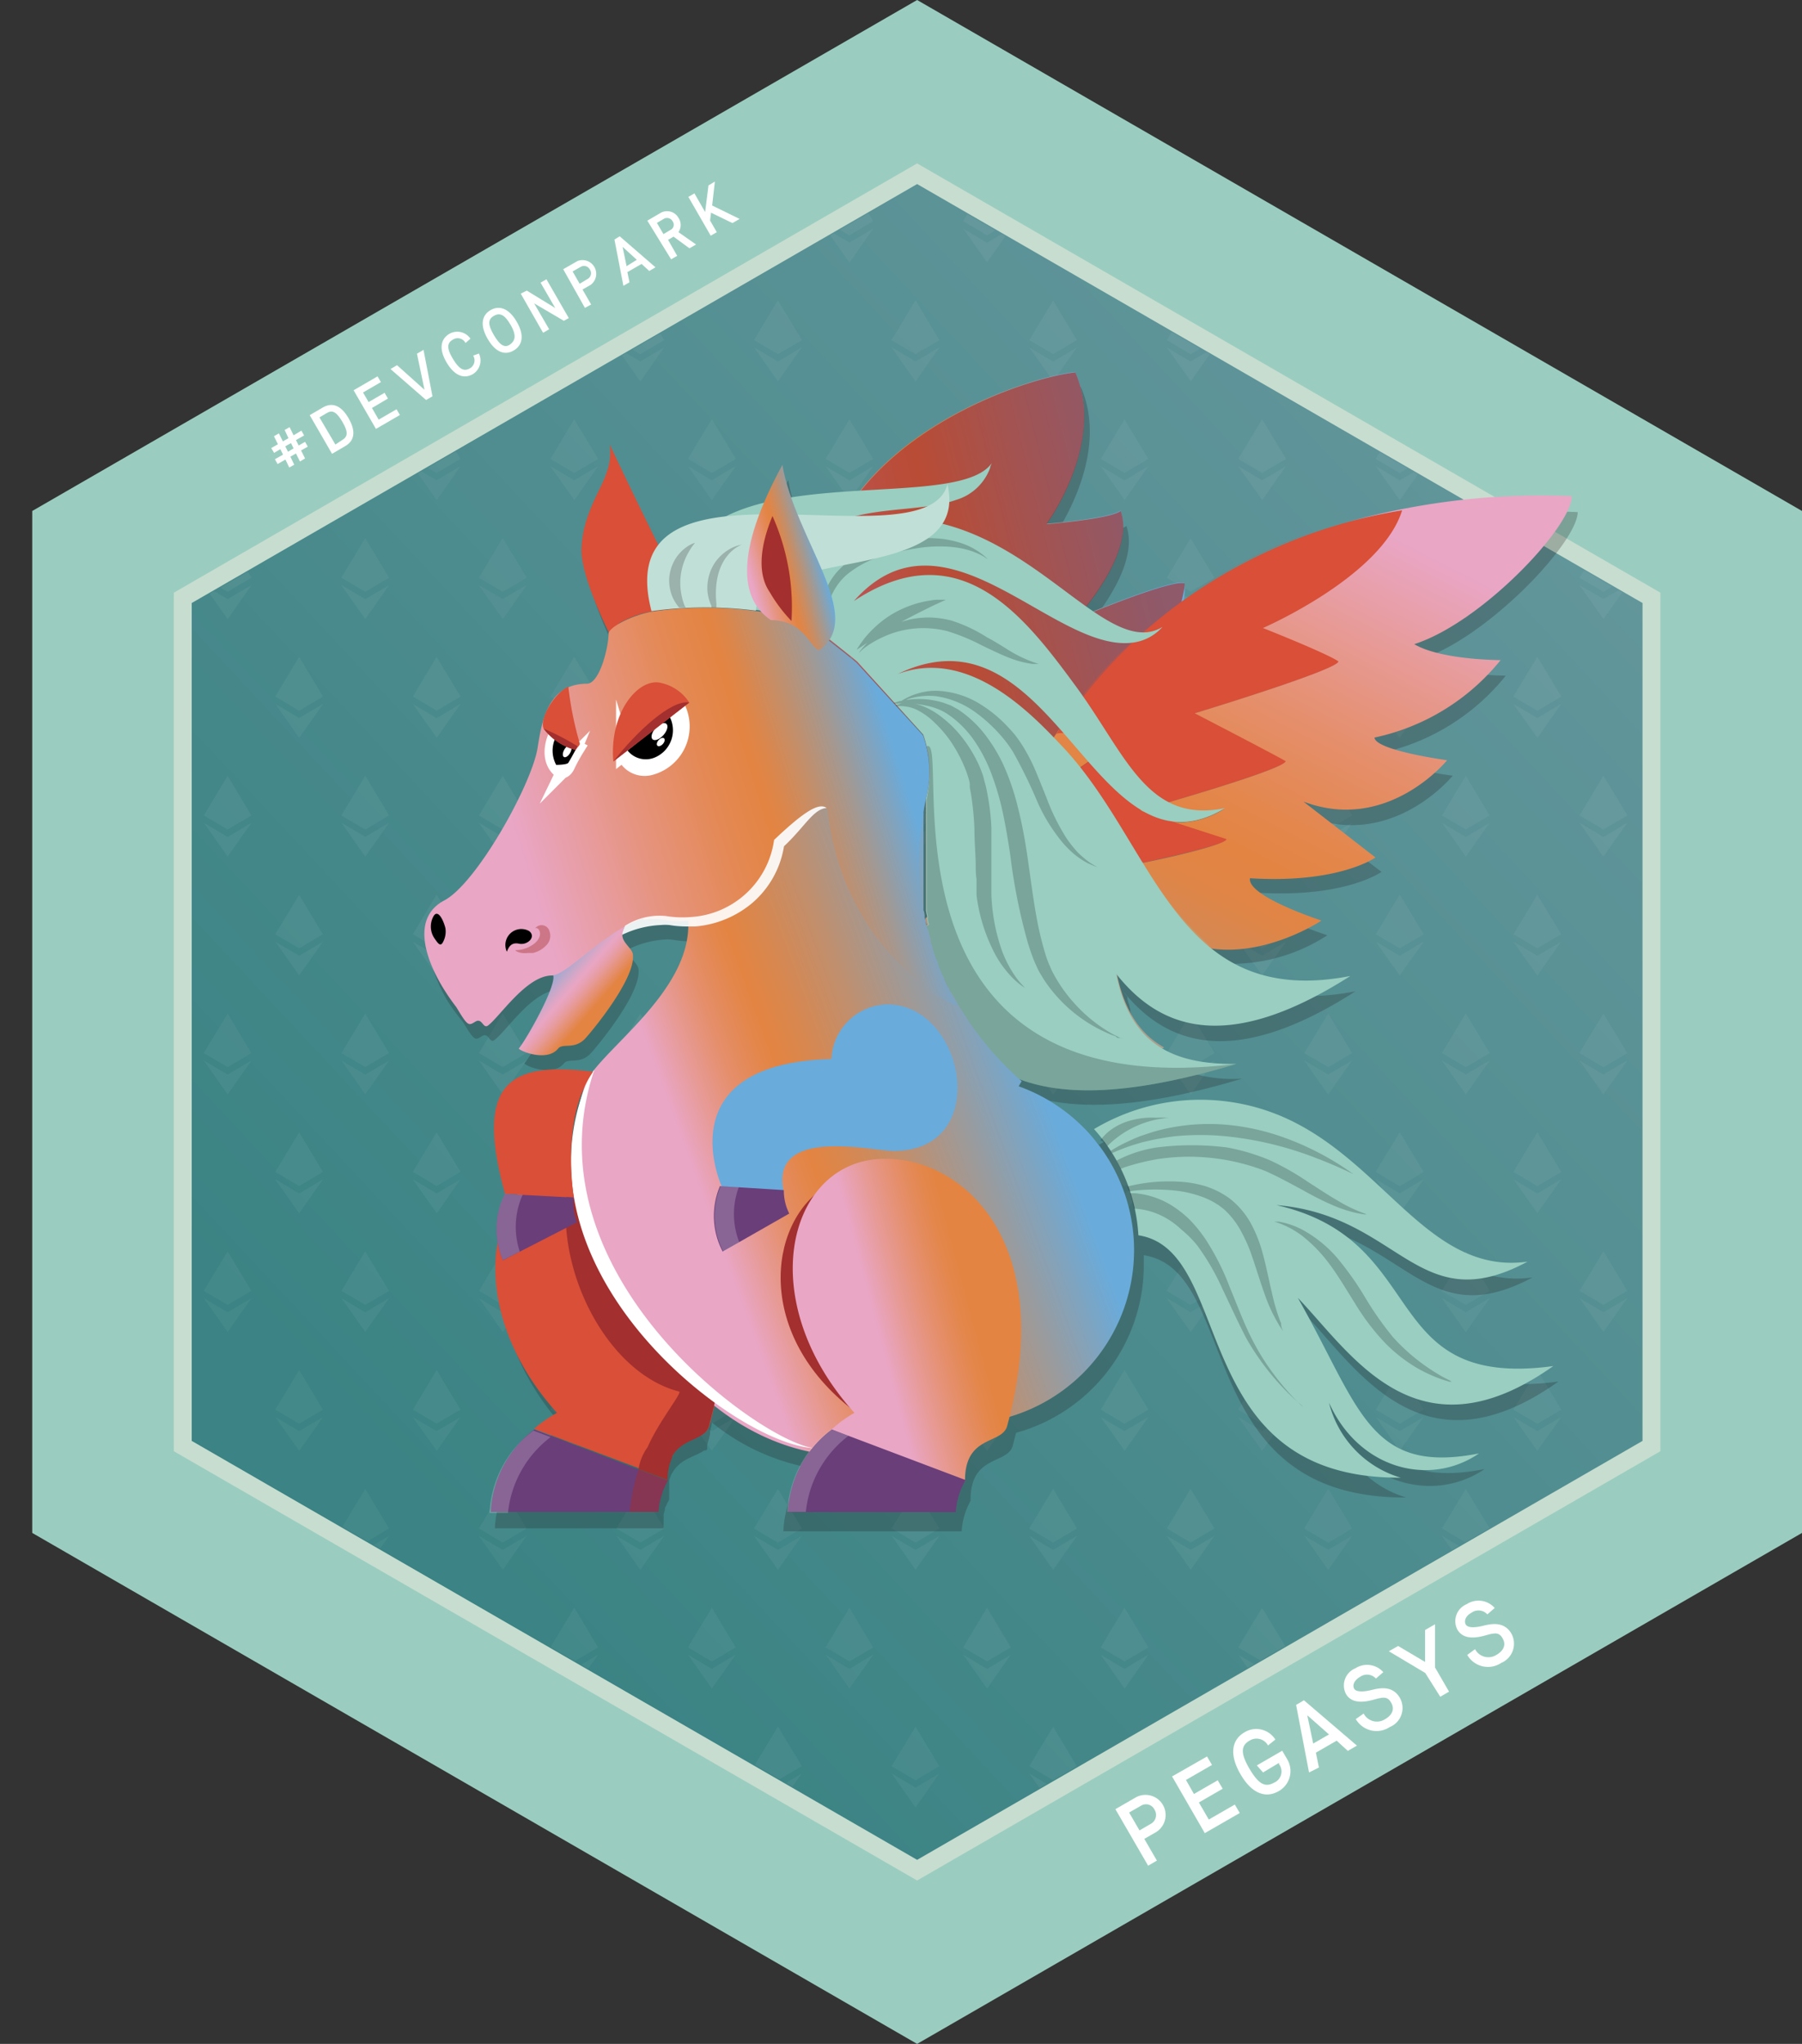 <svg xmlns="http://www.w3.org/2000/svg" xmlns:xlink="http://www.w3.org/1999/xlink" viewBox="0 0 112.88 128"><rect x="0" y="0" width="112.88" height="128" fill="#333333" stroke="none"/><defs><style>.cls-1{fill:none}.cls-2{fill:#9acdc0}.cls-3{stroke:#c7ddcf;stroke-width:1.12px;fill:url(#linear-gradient)}.cls-3,.cls-39{stroke-miterlimit:10}.cls-4{opacity:.05}.cls-5{clip-path:url(#clip-path)}.cls-38,.cls-39,.cls-44,.cls-6{fill:#fff}.cls-7{fill:#d94f38}.cls-8{fill:#6a3e79}.cls-9{fill:#221f1f;opacity:.25}.cls-10{fill:url(#linear-gradient-2)}.cls-11{fill:url(#linear-gradient-3)}.cls-12,.cls-36,.cls-37,.cls-40{fill:#a32f2e}.cls-12{opacity:.65}.cls-13{fill:url(#linear-gradient-4)}.cls-14{fill:url(#linear-gradient-5)}.cls-15{fill:url(#linear-gradient-6)}.cls-16{fill:url(#linear-gradient-7)}.cls-17{fill:url(#linear-gradient-8)}.cls-18{fill:url(#linear-gradient-9)}.cls-19{fill:url(#linear-gradient-10)}.cls-20{fill:url(#linear-gradient-11)}.cls-21{fill:url(#linear-gradient-12)}.cls-22{fill:url(#linear-gradient-13)}.cls-23{fill:url(#linear-gradient-14)}.cls-24{fill:url(#linear-gradient-15)}.cls-25{fill:url(#linear-gradient-16)}.cls-26{fill:url(#linear-gradient-17)}.cls-27{fill:url(#linear-gradient-18)}.cls-28,.cls-31{fill:#99cec0}.cls-28,.cls-32,.cls-33,.cls-44{opacity:.2}.cls-29{fill:url(#linear-gradient-19)}.cls-30{fill:url(#linear-gradient-20)}.cls-34{fill:url(#linear-gradient-21)}.cls-35{fill:url(#linear-gradient-22)}.cls-37{opacity:.5}.cls-38{opacity:.9}.cls-39{stroke:#fff}.cls-40{opacity:.4}.cls-41{fill:#c0dfd6}.cls-42{fill:url(#linear-gradient-23)}.cls-43{fill:url(#linear-gradient-24)}.cls-45{fill:#69abdb}</style><linearGradient id="linear-gradient" x1="13.44" x2="109.55" y1="105.12" y2="15.33" gradientUnits="userSpaceOnUse"><stop offset=".13" stop-color="#3b8384"/><stop offset=".85" stop-color="#62969b"/></linearGradient><clipPath id="clip-path"><polygon points="102.83 90.2 102.83 37.8 57.45 11.6 12.07 37.8 12.07 90.2 57.45 116.4 102.83 90.2" class="cls-1"/></clipPath><linearGradient id="linear-gradient-2" x1="34.63" x2="38.31" y1="59.9" y2="63.1" gradientUnits="userSpaceOnUse"><stop offset="0" stop-color="#69abdb"/><stop offset=".2" stop-color="#a7a9cf"/><stop offset=".37" stop-color="#d7a7c6"/><stop offset=".45" stop-color="#e9a6c3"/><stop offset=".51" stop-color="#e8a2b6"/><stop offset=".62" stop-color="#e79992"/><stop offset=".77" stop-color="#e48a5a"/><stop offset=".83" stop-color="#e38442"/></linearGradient><linearGradient id="linear-gradient-3" x1="52.84" x2="75.06" y1="42.79" y2="37.24" gradientUnits="userSpaceOnUse"><stop offset="0" stop-color="#e9a6c5"/><stop offset=".09" stop-color="#e79b99"/><stop offset=".2" stop-color="#e58e6a"/><stop offset=".29" stop-color="#e3874d"/><stop offset=".34" stop-color="#e38442"/><stop offset=".58" stop-color="#aa9689"/><stop offset=".8" stop-color="#7ba5c4"/><stop offset=".91" stop-color="#69abdb"/></linearGradient><linearGradient id="linear-gradient-4" x1="78.13" x2="58.02" y1="28.91" y2="68.08" gradientUnits="userSpaceOnUse"><stop offset="0" stop-color="#e9a6c5"/><stop offset=".14" stop-color="#e79b99"/><stop offset=".3" stop-color="#e58e6a"/><stop offset=".43" stop-color="#e3874d"/><stop offset=".5" stop-color="#e38442"/><stop offset=".57" stop-color="#df8547"/><stop offset=".65" stop-color="#d38956"/><stop offset=".74" stop-color="#c08f6e"/><stop offset=".84" stop-color="#a49891"/><stop offset=".94" stop-color="#82a3bc"/><stop offset="1" stop-color="#69abdb"/></linearGradient><linearGradient id="linear-gradient-5" x1="77.74" x2="57.63" y1="28.71" y2="67.88" xlink:href="#linear-gradient-4"/><linearGradient id="linear-gradient-6" x1="78.51" x2="58.4" y1="29.11" y2="68.27" xlink:href="#linear-gradient-4"/><linearGradient id="linear-gradient-7" x1="77.94" x2="57.83" y1="28.82" y2="67.98" xlink:href="#linear-gradient-4"/><linearGradient id="linear-gradient-8" x1="76.22" x2="56.11" y1="27.93" y2="67.1" xlink:href="#linear-gradient-4"/><linearGradient id="linear-gradient-9" x1="91.67" x2="71.56" y1="35.87" y2="75.03" xlink:href="#linear-gradient-4"/><linearGradient id="linear-gradient-10" x1="78.33" x2="58.22" y1="29.02" y2="68.18" xlink:href="#linear-gradient-4"/><linearGradient id="linear-gradient-11" x1="77.59" x2="57.47" y1="28.63" y2="67.8" xlink:href="#linear-gradient-4"/><linearGradient id="linear-gradient-12" x1="81.77" x2="61.66" y1="30.78" y2="69.95" xlink:href="#linear-gradient-4"/><linearGradient id="linear-gradient-13" x1="80.21" x2="60.09" y1="29.98" y2="69.14" xlink:href="#linear-gradient-4"/><linearGradient id="linear-gradient-14" x1="80.58" x2="60.47" y1="30.17" y2="69.33" xlink:href="#linear-gradient-4"/><linearGradient id="linear-gradient-15" x1="82.27" x2="62.16" y1="31.04" y2="70.2" xlink:href="#linear-gradient-4"/><linearGradient id="linear-gradient-16" x1="80.94" x2="60.83" y1="30.36" y2="69.52" xlink:href="#linear-gradient-4"/><linearGradient id="linear-gradient-17" x1="81.61" x2="61.5" y1="30.7" y2="69.87" xlink:href="#linear-gradient-4"/><linearGradient id="linear-gradient-18" x1="88.83" x2="68.72" y1="34.41" y2="73.57" xlink:href="#linear-gradient-4"/><linearGradient id="linear-gradient-19" x1="84.75" x2="64.64" y1="32.32" y2="71.48" xlink:href="#linear-gradient-4"/><linearGradient id="linear-gradient-20" x1="83.79" x2="63.67" y1="31.82" y2="70.98" xlink:href="#linear-gradient-4"/><linearGradient id="linear-gradient-21" x1="34.15" x2="64.94" y1="69.88" y2="58.67" gradientUnits="userSpaceOnUse"><stop offset=".23" stop-color="#e9a6c5"/><stop offset=".29" stop-color="#e79b99"/><stop offset=".36" stop-color="#e58e6a"/><stop offset=".42" stop-color="#e3874d"/><stop offset=".45" stop-color="#e38442"/><stop offset=".51" stop-color="#d9874e"/><stop offset=".62" stop-color="#c08f6e"/><stop offset=".76" stop-color="#979ca1"/><stop offset=".91" stop-color="#69abdb"/></linearGradient><linearGradient id="linear-gradient-22" x1="27.99" x2="60.1" y1="57.56" y2="47.59" gradientUnits="userSpaceOnUse"><stop offset=".17" stop-color="#e9a6c5"/><stop offset=".37" stop-color="#e69585"/><stop offset=".54" stop-color="#e48955"/><stop offset=".63" stop-color="#e38442"/><stop offset=".66" stop-color="#dc864b"/><stop offset=".71" stop-color="#c88d64"/><stop offset=".78" stop-color="#a7978d"/><stop offset=".86" stop-color="#7ba5c5"/><stop offset=".89" stop-color="#69abdb"/></linearGradient><linearGradient id="linear-gradient-23" x1="46.65" x2="51.35" y1="35.86" y2="34.6" gradientUnits="userSpaceOnUse"><stop offset=".05" stop-color="#e9a6c5"/><stop offset=".24" stop-color="#e69585"/><stop offset=".41" stop-color="#e48955"/><stop offset=".49" stop-color="#e38442"/><stop offset=".56" stop-color="#db874d"/><stop offset=".67" stop-color="#c48e69"/><stop offset=".81" stop-color="#9f9a97"/><stop offset=".99" stop-color="#6daad6"/><stop offset="1" stop-color="#69abdb"/></linearGradient><linearGradient id="linear-gradient-24" x1="50.22" x2="67.87" y1="84.65" y2="79.92" gradientUnits="userSpaceOnUse"><stop offset=".27" stop-color="#e9a6c5"/><stop offset=".36" stop-color="#e79b99"/><stop offset=".47" stop-color="#e58e6a"/><stop offset=".55" stop-color="#e3874d"/><stop offset=".6" stop-color="#e38442"/></linearGradient></defs><title>pegasys</title><g id="Layer_2" data-name="Layer 2"><g id="Layer_1-2" data-name="Layer 1"><polygon points="112.88 96 112.88 32 57.45 0 2.02 32 2.02 96 57.45 128 112.88 96" class="cls-2"/><polygon points="103.45 90.56 103.45 37.44 57.45 10.88 11.45 37.44 11.45 90.56 57.45 117.12 103.45 90.56" class="cls-3"/><g class="cls-4"><g class="cls-5"><polygon points="3 13.85 1.5 11.37 0 13.85 1.5 14.74 3 13.85" class="cls-6"/><polygon points="1.5 15.2 0 14.31 1.5 16.44 3 14.31 1.5 15.2" class="cls-6"/><polygon points="11.62 13.85 10.12 11.37 8.62 13.85 10.12 14.74 11.62 13.85" class="cls-6"/><polygon points="10.12 15.2 8.62 14.31 10.12 16.44 11.62 14.31 10.12 15.2" class="cls-6"/><polygon points="20.23 13.85 18.74 11.37 17.24 13.85 18.74 14.74 20.23 13.85" class="cls-6"/><polygon points="18.74 15.2 17.24 14.31 18.74 16.44 20.24 14.31 18.74 15.2" class="cls-6"/><polygon points="28.85 13.85 27.35 11.37 25.86 13.85 27.35 14.74 28.85 13.85" class="cls-6"/><polygon points="27.35 15.2 25.85 14.31 27.36 16.44 28.85 14.31 27.35 15.2" class="cls-6"/><polygon points="37.47 13.85 35.97 11.37 34.48 13.85 35.97 14.74 37.47 13.85" class="cls-6"/><polygon points="35.97 15.2 34.47 14.31 35.98 16.44 37.47 14.31 35.97 15.2" class="cls-6"/><polygon points="46.09 13.85 44.59 11.37 43.09 13.85 44.59 14.74 46.09 13.85" class="cls-6"/><polygon points="44.59 15.2 43.09 14.31 44.59 16.44 46.09 14.31 44.59 15.2" class="cls-6"/><polygon points="54.7 13.85 53.21 11.37 51.71 13.85 53.21 14.74 54.7 13.85" class="cls-6"/><polygon points="53.21 15.2 51.71 14.31 53.21 16.44 54.71 14.31 53.21 15.2" class="cls-6"/><polygon points="63.32 13.85 61.83 11.37 60.33 13.85 61.83 14.74 63.32 13.85" class="cls-6"/><polygon points="61.83 15.2 60.33 14.31 61.83 16.44 63.33 14.31 61.83 15.2" class="cls-6"/><polygon points="71.94 13.85 70.44 11.37 68.95 13.85 70.44 14.74 71.94 13.85" class="cls-6"/><polygon points="70.44 15.2 68.94 14.31 70.45 16.44 71.94 14.31 70.44 15.2" class="cls-6"/><polygon points="80.56 13.85 79.06 11.37 77.56 13.85 79.06 14.74 80.56 13.85" class="cls-6"/><polygon points="79.06 15.2 77.56 14.31 79.06 16.44 80.56 14.31 79.06 15.2" class="cls-6"/><polygon points="89.18 13.85 87.68 11.37 86.18 13.85 87.68 14.74 89.18 13.85" class="cls-6"/><polygon points="87.68 15.2 86.18 14.31 87.68 16.44 89.18 14.31 87.68 15.2" class="cls-6"/><polygon points="97.8 13.85 96.3 11.37 94.8 13.85 96.3 14.74 97.8 13.85" class="cls-6"/><polygon points="96.3 15.2 94.8 14.31 96.3 16.44 97.8 14.31 96.3 15.2" class="cls-6"/><polygon points="106.41 13.85 104.92 11.37 103.42 13.85 104.92 14.74 106.41 13.85" class="cls-6"/><polygon points="104.92 15.2 103.42 14.31 104.92 16.44 106.42 14.31 104.92 15.2" class="cls-6"/><polygon points="7.14 21.3 5.64 18.81 4.14 21.3 5.64 22.18 7.14 21.3" class="cls-6"/><polygon points="5.64 22.64 4.14 21.75 5.64 23.88 7.14 21.75 5.64 22.64" class="cls-6"/><polygon points="15.75 21.3 14.26 18.81 12.76 21.3 14.26 22.18 15.75 21.3" class="cls-6"/><polygon points="14.26 22.64 12.76 21.75 14.26 23.88 15.76 21.75 14.26 22.64" class="cls-6"/><polygon points="24.37 21.3 22.88 18.81 21.38 21.3 22.88 22.18 24.37 21.3" class="cls-6"/><polygon points="22.88 22.64 21.38 21.75 22.88 23.88 24.38 21.75 22.88 22.64" class="cls-6"/><polygon points="32.99 21.3 31.49 18.81 30 21.3 31.49 22.18 32.99 21.3" class="cls-6"/><polygon points="31.49 22.64 29.99 21.75 31.5 23.88 32.99 21.75 31.49 22.64" class="cls-6"/><polygon points="41.61 21.3 40.11 18.81 38.61 21.3 40.11 22.18 41.61 21.3" class="cls-6"/><polygon points="40.11 22.64 38.61 21.75 40.11 23.88 41.61 21.75 40.11 22.64" class="cls-6"/><polygon points="50.23 21.3 48.73 18.81 47.23 21.3 48.73 22.18 50.23 21.3" class="cls-6"/><polygon points="48.73 22.64 47.23 21.75 48.73 23.88 50.23 21.75 48.73 22.64" class="cls-6"/><polygon points="58.84 21.3 57.35 18.81 55.85 21.3 57.35 22.18 58.84 21.3" class="cls-6"/><polygon points="57.35 22.64 55.85 21.75 57.35 23.88 58.85 21.75 57.35 22.64" class="cls-6"/><polygon points="67.46 21.3 65.97 18.81 64.47 21.3 65.97 22.18 67.46 21.3" class="cls-6"/><polygon points="65.97 22.64 64.47 21.75 65.97 23.88 67.47 21.75 65.97 22.64" class="cls-6"/><polygon points="76.08 21.3 74.58 18.81 73.09 21.3 74.58 22.18 76.08 21.3" class="cls-6"/><polygon points="74.58 22.64 73.08 21.75 74.59 23.88 76.08 21.75 74.58 22.64" class="cls-6"/><polygon points="84.7 21.3 83.2 18.81 81.7 21.3 83.2 22.18 84.7 21.3" class="cls-6"/><polygon points="83.2 22.64 81.7 21.75 83.2 23.88 84.7 21.75 83.2 22.64" class="cls-6"/><polygon points="93.32 21.3 91.82 18.81 90.32 21.3 91.82 22.18 93.32 21.3" class="cls-6"/><polygon points="91.82 22.64 90.32 21.75 91.82 23.88 93.32 21.75 91.82 22.64" class="cls-6"/><polygon points="101.94 21.3 100.44 18.81 98.94 21.3 100.44 22.18 101.94 21.3" class="cls-6"/><polygon points="100.44 22.64 98.94 21.75 100.44 23.88 101.94 21.75 100.44 22.64" class="cls-6"/><polygon points="110.55 21.3 109.06 18.81 107.56 21.3 109.06 22.18 110.55 21.3" class="cls-6"/><polygon points="109.06 22.64 107.56 21.75 109.06 23.88 110.56 21.75 109.06 22.64" class="cls-6"/><polygon points="3 28.74 1.5 26.26 0 28.74 1.5 29.62 3 28.74" class="cls-6"/><polygon points="1.5 30.08 0 29.19 1.5 31.32 3 29.19 1.5 30.08" class="cls-6"/><polygon points="11.62 28.74 10.12 26.26 8.62 28.74 10.12 29.62 11.62 28.74" class="cls-6"/><polygon points="10.12 30.08 8.62 29.19 10.12 31.32 11.62 29.19 10.12 30.08" class="cls-6"/><polygon points="20.23 28.74 18.74 26.26 17.24 28.74 18.74 29.62 20.23 28.74" class="cls-6"/><polygon points="18.74 30.08 17.24 29.19 18.74 31.32 20.24 29.19 18.74 30.08" class="cls-6"/><polygon points="28.85 28.74 27.35 26.26 25.86 28.74 27.35 29.62 28.85 28.74" class="cls-6"/><polygon points="27.35 30.08 25.85 29.19 27.36 31.32 28.85 29.19 27.35 30.08" class="cls-6"/><polygon points="37.47 28.74 35.97 26.26 34.48 28.74 35.97 29.62 37.47 28.74" class="cls-6"/><polygon points="35.97 30.08 34.47 29.19 35.98 31.32 37.47 29.19 35.97 30.08" class="cls-6"/><polygon points="46.09 28.74 44.59 26.26 43.09 28.74 44.59 29.62 46.09 28.74" class="cls-6"/><polygon points="44.59 30.08 43.09 29.19 44.59 31.32 46.09 29.19 44.59 30.08" class="cls-6"/><polygon points="54.7 28.74 53.21 26.26 51.71 28.74 53.21 29.62 54.7 28.74" class="cls-6"/><polygon points="53.21 30.08 51.71 29.19 53.21 31.32 54.71 29.19 53.21 30.08" class="cls-6"/><polygon points="63.32 28.74 61.83 26.26 60.33 28.74 61.83 29.62 63.32 28.74" class="cls-6"/><polygon points="61.83 30.08 60.33 29.19 61.83 31.32 63.33 29.19 61.83 30.08" class="cls-6"/><polygon points="71.94 28.74 70.44 26.26 68.95 28.74 70.44 29.62 71.94 28.74" class="cls-6"/><polygon points="70.44 30.08 68.94 29.19 70.45 31.32 71.94 29.19 70.44 30.08" class="cls-6"/><polygon points="80.56 28.74 79.06 26.26 77.56 28.74 79.06 29.62 80.56 28.74" class="cls-6"/><polygon points="79.06 30.08 77.56 29.19 79.06 31.32 80.56 29.19 79.06 30.08" class="cls-6"/><polygon points="89.18 28.74 87.68 26.26 86.18 28.74 87.68 29.62 89.18 28.74" class="cls-6"/><polygon points="87.68 30.08 86.18 29.19 87.68 31.32 89.18 29.19 87.68 30.08" class="cls-6"/><polygon points="97.8 28.74 96.3 26.26 94.8 28.74 96.3 29.62 97.8 28.74" class="cls-6"/><polygon points="96.3 30.08 94.8 29.19 96.3 31.32 97.8 29.19 96.3 30.08" class="cls-6"/><polygon points="106.41 28.74 104.92 26.26 103.42 28.74 104.92 29.62 106.41 28.74" class="cls-6"/><polygon points="104.92 30.08 103.42 29.19 104.92 31.32 106.42 29.19 104.92 30.08" class="cls-6"/><polygon points="7.14 36.18 5.64 33.7 4.14 36.18 5.64 37.06 7.14 36.18" class="cls-6"/><polygon points="5.64 37.52 4.14 36.64 5.64 38.77 7.14 36.64 5.64 37.52" class="cls-6"/><polygon points="15.75 36.18 14.26 33.7 12.76 36.18 14.26 37.06 15.75 36.18" class="cls-6"/><polygon points="14.26 37.52 12.76 36.64 14.26 38.77 15.76 36.64 14.26 37.52" class="cls-6"/><polygon points="24.37 36.18 22.88 33.7 21.38 36.18 22.88 37.06 24.37 36.18" class="cls-6"/><polygon points="22.88 37.52 21.38 36.64 22.88 38.77 24.38 36.64 22.88 37.52" class="cls-6"/><polygon points="32.99 36.18 31.49 33.7 30 36.18 31.49 37.06 32.99 36.18" class="cls-6"/><polygon points="31.49 37.52 29.99 36.64 31.5 38.77 32.99 36.64 31.49 37.52" class="cls-6"/><polygon points="41.61 36.18 40.11 33.7 38.61 36.18 40.11 37.06 41.61 36.18" class="cls-6"/><polygon points="40.11 37.52 38.61 36.64 40.11 38.77 41.61 36.64 40.11 37.52" class="cls-6"/><polygon points="50.23 36.18 48.73 33.7 47.23 36.18 48.73 37.06 50.23 36.18" class="cls-6"/><polygon points="48.73 37.52 47.23 36.64 48.73 38.77 50.23 36.64 48.73 37.52" class="cls-6"/><polygon points="58.84 36.18 57.35 33.7 55.85 36.18 57.35 37.06 58.84 36.18" class="cls-6"/><polygon points="57.35 37.52 55.85 36.64 57.35 38.77 58.85 36.64 57.35 37.52" class="cls-6"/><polygon points="67.46 36.18 65.97 33.7 64.47 36.18 65.97 37.06 67.46 36.18" class="cls-6"/><polygon points="65.97 37.52 64.47 36.64 65.97 38.77 67.47 36.64 65.97 37.52" class="cls-6"/><polygon points="76.08 36.18 74.58 33.7 73.09 36.18 74.58 37.06 76.08 36.18" class="cls-6"/><polygon points="74.58 37.52 73.08 36.64 74.59 38.77 76.08 36.64 74.58 37.52" class="cls-6"/><polygon points="84.7 36.18 83.2 33.7 81.7 36.18 83.2 37.06 84.7 36.18" class="cls-6"/><polygon points="83.2 37.52 81.7 36.64 83.2 38.77 84.7 36.64 83.2 37.52" class="cls-6"/><polygon points="93.32 36.18 91.82 33.7 90.32 36.18 91.82 37.06 93.32 36.18" class="cls-6"/><polygon points="91.82 37.52 90.32 36.64 91.82 38.77 93.32 36.64 91.82 37.52" class="cls-6"/><polygon points="101.94 36.18 100.44 33.7 98.94 36.18 100.44 37.06 101.94 36.18" class="cls-6"/><polygon points="100.44 37.52 98.94 36.64 100.44 38.77 101.94 36.64 100.44 37.52" class="cls-6"/><polygon points="110.55 36.18 109.06 33.7 107.56 36.18 109.06 37.06 110.55 36.18" class="cls-6"/><polygon points="109.06 37.52 107.56 36.64 109.06 38.77 110.56 36.64 109.06 37.52" class="cls-6"/><polygon points="3 43.62 1.5 41.14 0 43.62 1.5 44.51 3 43.62" class="cls-6"/><polygon points="1.5 44.97 0 44.08 1.5 46.21 3 44.08 1.5 44.97" class="cls-6"/><polygon points="11.62 43.62 10.12 41.14 8.62 43.62 10.12 44.51 11.62 43.62" class="cls-6"/><polygon points="10.12 44.97 8.62 44.08 10.12 46.21 11.62 44.08 10.12 44.97" class="cls-6"/><polygon points="20.23 43.62 18.74 41.14 17.24 43.62 18.74 44.51 20.23 43.62" class="cls-6"/><polygon points="18.74 44.97 17.24 44.08 18.74 46.21 20.24 44.08 18.74 44.97" class="cls-6"/><polygon points="28.85 43.62 27.35 41.14 25.86 43.62 27.35 44.51 28.85 43.62" class="cls-6"/><polygon points="27.35 44.97 25.85 44.08 27.36 46.21 28.85 44.08 27.35 44.97" class="cls-6"/><polygon points="37.47 43.62 35.97 41.14 34.48 43.62 35.97 44.51 37.47 43.62" class="cls-6"/><polygon points="35.97 44.97 34.47 44.08 35.98 46.21 37.47 44.08 35.97 44.97" class="cls-6"/><polygon points="46.09 43.62 44.59 41.14 43.09 43.62 44.59 44.51 46.09 43.62" class="cls-6"/><polygon points="44.59 44.97 43.09 44.08 44.59 46.21 46.09 44.08 44.59 44.97" class="cls-6"/><polygon points="54.7 43.62 53.21 41.14 51.71 43.62 53.21 44.51 54.7 43.62" class="cls-6"/><polygon points="53.21 44.97 51.71 44.08 53.21 46.21 54.71 44.08 53.21 44.97" class="cls-6"/><polygon points="63.32 43.62 61.83 41.14 60.33 43.62 61.83 44.51 63.32 43.62" class="cls-6"/><polygon points="61.83 44.97 60.33 44.08 61.83 46.21 63.33 44.08 61.83 44.97" class="cls-6"/><polygon points="71.94 43.62 70.44 41.14 68.95 43.62 70.44 44.51 71.94 43.62" class="cls-6"/><polygon points="70.44 44.97 68.94 44.08 70.45 46.21 71.94 44.08 70.44 44.97" class="cls-6"/><polygon points="80.56 43.62 79.06 41.14 77.56 43.62 79.06 44.51 80.56 43.62" class="cls-6"/><polygon points="79.06 44.97 77.56 44.08 79.06 46.21 80.56 44.08 79.06 44.97" class="cls-6"/><polygon points="89.18 43.62 87.68 41.14 86.18 43.62 87.68 44.51 89.18 43.62" class="cls-6"/><polygon points="87.68 44.97 86.18 44.08 87.68 46.21 89.18 44.08 87.68 44.97" class="cls-6"/><polygon points="97.8 43.62 96.3 41.14 94.8 43.62 96.3 44.51 97.8 43.62" class="cls-6"/><polygon points="96.3 44.97 94.8 44.08 96.3 46.21 97.8 44.08 96.3 44.97" class="cls-6"/><polygon points="106.41 43.62 104.92 41.14 103.42 43.62 104.92 44.51 106.41 43.62" class="cls-6"/><polygon points="104.92 44.97 103.42 44.08 104.92 46.21 106.42 44.08 104.92 44.97" class="cls-6"/><polygon points="7.14 51.07 5.64 48.58 4.14 51.07 5.64 51.95 7.14 51.07" class="cls-6"/><polygon points="5.64 52.41 4.14 51.52 5.64 53.65 7.14 51.52 5.64 52.41" class="cls-6"/><polygon points="15.75 51.07 14.26 48.58 12.76 51.07 14.26 51.95 15.75 51.07" class="cls-6"/><polygon points="14.26 52.41 12.76 51.52 14.26 53.65 15.76 51.52 14.26 52.41" class="cls-6"/><polygon points="24.37 51.07 22.88 48.58 21.38 51.07 22.88 51.95 24.37 51.07" class="cls-6"/><polygon points="22.88 52.41 21.38 51.52 22.88 53.65 24.38 51.52 22.88 52.41" class="cls-6"/><polygon points="32.99 51.07 31.49 48.58 30 51.07 31.49 51.95 32.99 51.07" class="cls-6"/><polygon points="31.49 52.41 29.99 51.52 31.5 53.65 32.99 51.52 31.49 52.41" class="cls-6"/><polygon points="41.61 51.07 40.11 48.58 38.61 51.07 40.11 51.95 41.61 51.07" class="cls-6"/><polygon points="40.11 52.41 38.61 51.52 40.11 53.65 41.61 51.52 40.11 52.41" class="cls-6"/><polygon points="50.23 51.07 48.73 48.58 47.23 51.07 48.73 51.95 50.23 51.07" class="cls-6"/><polygon points="48.73 52.41 47.23 51.52 48.73 53.65 50.23 51.52 48.73 52.41" class="cls-6"/><polygon points="58.84 51.07 57.35 48.58 55.85 51.07 57.35 51.95 58.84 51.07" class="cls-6"/><polygon points="57.35 52.41 55.85 51.52 57.35 53.65 58.85 51.52 57.35 52.41" class="cls-6"/><polygon points="67.46 51.07 65.97 48.58 64.47 51.07 65.97 51.95 67.46 51.07" class="cls-6"/><polygon points="65.97 52.41 64.47 51.52 65.97 53.65 67.47 51.52 65.97 52.41" class="cls-6"/><polygon points="76.08 51.07 74.58 48.58 73.09 51.07 74.58 51.95 76.08 51.07" class="cls-6"/><polygon points="74.58 52.41 73.08 51.52 74.59 53.65 76.08 51.52 74.58 52.41" class="cls-6"/><polygon points="84.7 51.07 83.2 48.58 81.7 51.07 83.2 51.95 84.7 51.07" class="cls-6"/><polygon points="83.2 52.41 81.7 51.52 83.2 53.65 84.7 51.52 83.2 52.41" class="cls-6"/><polygon points="93.32 51.07 91.82 48.58 90.32 51.07 91.82 51.95 93.32 51.07" class="cls-6"/><polygon points="91.82 52.41 90.32 51.52 91.82 53.65 93.32 51.52 91.82 52.41" class="cls-6"/><polygon points="101.94 51.07 100.44 48.58 98.94 51.07 100.44 51.95 101.94 51.07" class="cls-6"/><polygon points="100.44 52.41 98.94 51.52 100.44 53.65 101.94 51.52 100.44 52.41" class="cls-6"/><polygon points="110.55 51.07 109.06 48.58 107.56 51.07 109.06 51.95 110.55 51.07" class="cls-6"/><polygon points="109.06 52.41 107.56 51.52 109.06 53.65 110.56 51.52 109.06 52.41" class="cls-6"/><polygon points="3 58.51 1.5 56.03 0 58.51 1.5 59.39 3 58.51" class="cls-6"/><polygon points="1.5 59.85 0 58.97 1.5 61.09 3 58.97 1.5 59.85" class="cls-6"/><polygon points="11.62 58.51 10.12 56.03 8.62 58.51 10.12 59.39 11.62 58.51" class="cls-6"/><polygon points="10.12 59.85 8.62 58.97 10.12 61.09 11.62 58.97 10.12 59.85" class="cls-6"/><polygon points="20.23 58.51 18.74 56.03 17.24 58.51 18.74 59.39 20.23 58.51" class="cls-6"/><polygon points="18.74 59.85 17.24 58.97 18.74 61.09 20.24 58.97 18.74 59.85" class="cls-6"/><polygon points="28.85 58.51 27.35 56.03 25.86 58.51 27.35 59.39 28.85 58.51" class="cls-6"/><polygon points="27.35 59.85 25.85 58.97 27.36 61.09 28.85 58.97 27.35 59.85" class="cls-6"/><polygon points="37.47 58.51 35.97 56.03 34.48 58.51 35.97 59.39 37.47 58.51" class="cls-6"/><polygon points="35.97 59.85 34.47 58.97 35.98 61.09 37.47 58.97 35.97 59.85" class="cls-6"/><polygon points="46.09 58.51 44.59 56.03 43.09 58.51 44.59 59.39 46.09 58.51" class="cls-6"/><polygon points="44.59 59.85 43.09 58.97 44.59 61.09 46.09 58.97 44.59 59.85" class="cls-6"/><polygon points="54.7 58.51 53.21 56.03 51.71 58.51 53.21 59.39 54.7 58.51" class="cls-6"/><polygon points="53.21 59.85 51.71 58.97 53.21 61.09 54.71 58.97 53.21 59.85" class="cls-6"/><polygon points="63.32 58.51 61.83 56.03 60.33 58.51 61.83 59.39 63.32 58.51" class="cls-6"/><polygon points="61.83 59.85 60.33 58.97 61.83 61.09 63.33 58.97 61.83 59.85" class="cls-6"/><polygon points="71.94 58.51 70.44 56.03 68.95 58.51 70.44 59.39 71.94 58.51" class="cls-6"/><polygon points="70.44 59.85 68.94 58.97 70.45 61.09 71.94 58.97 70.44 59.85" class="cls-6"/><polygon points="80.56 58.51 79.06 56.03 77.56 58.51 79.06 59.39 80.56 58.51" class="cls-6"/><polygon points="79.06 59.85 77.56 58.97 79.06 61.09 80.56 58.97 79.06 59.85" class="cls-6"/><polygon points="89.18 58.51 87.68 56.03 86.18 58.51 87.68 59.39 89.18 58.51" class="cls-6"/><polygon points="87.68 59.85 86.18 58.97 87.68 61.09 89.18 58.97 87.68 59.85" class="cls-6"/><polygon points="97.8 58.51 96.3 56.03 94.8 58.51 96.3 59.39 97.8 58.51" class="cls-6"/><polygon points="96.3 59.85 94.8 58.97 96.3 61.09 97.8 58.97 96.3 59.85" class="cls-6"/><polygon points="106.41 58.51 104.92 56.03 103.42 58.51 104.92 59.39 106.41 58.51" class="cls-6"/><polygon points="104.92 59.85 103.42 58.97 104.92 61.09 106.42 58.97 104.92 59.85" class="cls-6"/><polygon points="7.14 65.95 5.64 63.47 4.14 65.95 5.64 66.83 7.14 65.95" class="cls-6"/><polygon points="5.64 67.29 4.14 66.41 5.64 68.54 7.14 66.41 5.64 67.29" class="cls-6"/><polygon points="15.75 65.95 14.26 63.47 12.76 65.95 14.26 66.83 15.75 65.95" class="cls-6"/><polygon points="14.26 67.29 12.76 66.41 14.26 68.54 15.76 66.41 14.26 67.29" class="cls-6"/><polygon points="24.37 65.95 22.88 63.47 21.38 65.95 22.88 66.83 24.37 65.95" class="cls-6"/><polygon points="22.88 67.29 21.38 66.41 22.88 68.54 24.38 66.41 22.88 67.29" class="cls-6"/><polygon points="32.99 65.95 31.49 63.47 30 65.95 31.49 66.83 32.99 65.95" class="cls-6"/><polygon points="31.49 67.29 29.99 66.41 31.5 68.54 32.99 66.41 31.49 67.29" class="cls-6"/><polygon points="41.61 65.95 40.11 63.47 38.61 65.95 40.11 66.83 41.61 65.95" class="cls-6"/><polygon points="40.11 67.29 38.61 66.41 40.11 68.54 41.61 66.41 40.11 67.29" class="cls-6"/><polygon points="50.23 65.95 48.73 63.47 47.23 65.95 48.73 66.83 50.23 65.95" class="cls-6"/><polygon points="48.73 67.29 47.23 66.41 48.73 68.54 50.23 66.41 48.73 67.29" class="cls-6"/><polygon points="58.84 65.95 57.35 63.47 55.85 65.95 57.35 66.83 58.84 65.95" class="cls-6"/><polygon points="57.35 67.29 55.85 66.41 57.35 68.54 58.85 66.41 57.35 67.29" class="cls-6"/><polygon points="67.46 65.95 65.97 63.47 64.47 65.95 65.97 66.83 67.46 65.95" class="cls-6"/><polygon points="65.97 67.29 64.47 66.41 65.97 68.54 67.47 66.41 65.97 67.29" class="cls-6"/><polygon points="76.08 65.95 74.58 63.47 73.09 65.95 74.58 66.83 76.08 65.95" class="cls-6"/><polygon points="74.58 67.29 73.08 66.41 74.59 68.54 76.08 66.41 74.58 67.29" class="cls-6"/><polygon points="84.7 65.95 83.2 63.47 81.7 65.95 83.2 66.83 84.7 65.95" class="cls-6"/><polygon points="83.2 67.29 81.7 66.41 83.2 68.54 84.7 66.41 83.2 67.29" class="cls-6"/><polygon points="93.32 65.95 91.82 63.47 90.32 65.95 91.82 66.83 93.32 65.95" class="cls-6"/><polygon points="91.82 67.29 90.32 66.41 91.82 68.54 93.32 66.41 91.82 67.29" class="cls-6"/><polygon points="101.94 65.95 100.44 63.47 98.94 65.95 100.44 66.83 101.94 65.95" class="cls-6"/><polygon points="100.44 67.29 98.94 66.41 100.44 68.54 101.94 66.41 100.44 67.29" class="cls-6"/><polygon points="110.55 65.95 109.06 63.47 107.56 65.95 109.06 66.83 110.55 65.95" class="cls-6"/><polygon points="109.06 67.29 107.56 66.41 109.06 68.54 110.56 66.41 109.06 67.29" class="cls-6"/><polygon points="3 73.39 1.5 70.91 0 73.39 1.5 74.28 3 73.39" class="cls-6"/><polygon points="1.5 74.74 0 73.85 1.5 75.98 3 73.85 1.5 74.74" class="cls-6"/><polygon points="11.62 73.39 10.12 70.91 8.62 73.39 10.12 74.28 11.62 73.39" class="cls-6"/><polygon points="10.12 74.74 8.62 73.85 10.12 75.98 11.62 73.85 10.12 74.74" class="cls-6"/><polygon points="20.23 73.39 18.74 70.91 17.24 73.39 18.74 74.28 20.23 73.39" class="cls-6"/><polygon points="18.74 74.74 17.24 73.85 18.74 75.98 20.24 73.85 18.74 74.74" class="cls-6"/><polygon points="28.85 73.39 27.35 70.91 25.86 73.39 27.35 74.28 28.85 73.39" class="cls-6"/><polygon points="27.35 74.74 25.85 73.85 27.36 75.98 28.85 73.85 27.35 74.74" class="cls-6"/><polygon points="37.47 73.39 35.97 70.91 34.48 73.39 35.97 74.28 37.47 73.39" class="cls-6"/><polygon points="35.97 74.74 34.47 73.85 35.98 75.98 37.47 73.85 35.97 74.74" class="cls-6"/><polygon points="46.09 73.39 44.59 70.91 43.09 73.39 44.59 74.28 46.09 73.39" class="cls-6"/><polygon points="44.59 74.74 43.09 73.85 44.59 75.98 46.09 73.85 44.59 74.74" class="cls-6"/><polygon points="54.7 73.39 53.21 70.91 51.71 73.39 53.21 74.28 54.7 73.39" class="cls-6"/><polygon points="53.21 74.74 51.71 73.85 53.21 75.98 54.71 73.85 53.21 74.74" class="cls-6"/><polygon points="63.32 73.39 61.83 70.91 60.33 73.39 61.83 74.28 63.32 73.39" class="cls-6"/><polygon points="61.83 74.74 60.33 73.85 61.83 75.98 63.33 73.85 61.83 74.74" class="cls-6"/><polygon points="71.94 73.39 70.44 70.91 68.95 73.39 70.44 74.28 71.94 73.39" class="cls-6"/><polygon points="70.44 74.74 68.94 73.85 70.45 75.98 71.94 73.85 70.44 74.74" class="cls-6"/><polygon points="80.56 73.39 79.06 70.91 77.56 73.39 79.06 74.28 80.56 73.39" class="cls-6"/><polygon points="79.06 74.74 77.56 73.85 79.06 75.98 80.56 73.85 79.06 74.74" class="cls-6"/><polygon points="89.18 73.39 87.68 70.91 86.18 73.39 87.68 74.28 89.18 73.39" class="cls-6"/><polygon points="87.68 74.74 86.18 73.85 87.68 75.98 89.18 73.85 87.68 74.74" class="cls-6"/><polygon points="97.8 73.39 96.3 70.91 94.8 73.39 96.3 74.28 97.8 73.39" class="cls-6"/><polygon points="96.3 74.74 94.8 73.85 96.3 75.98 97.8 73.85 96.3 74.74" class="cls-6"/><polygon points="106.41 73.39 104.92 70.91 103.42 73.39 104.92 74.28 106.41 73.39" class="cls-6"/><polygon points="104.92 74.74 103.42 73.85 104.92 75.98 106.42 73.85 104.92 74.74" class="cls-6"/><polygon points="7.14 80.84 5.64 78.36 4.14 80.84 5.64 81.72 7.14 80.84" class="cls-6"/><polygon points="5.64 82.18 4.14 81.29 5.64 83.42 7.14 81.29 5.64 82.18" class="cls-6"/><polygon points="15.75 80.84 14.26 78.36 12.76 80.84 14.26 81.72 15.75 80.84" class="cls-6"/><polygon points="14.26 82.18 12.76 81.29 14.26 83.42 15.76 81.29 14.26 82.18" class="cls-6"/><polygon points="24.37 80.84 22.88 78.36 21.38 80.84 22.88 81.72 24.37 80.84" class="cls-6"/><polygon points="22.88 82.18 21.38 81.29 22.88 83.42 24.38 81.29 22.88 82.18" class="cls-6"/><polygon points="32.99 80.84 31.49 78.36 30 80.84 31.49 81.72 32.99 80.84" class="cls-6"/><polygon points="31.49 82.18 29.99 81.29 31.5 83.42 32.99 81.29 31.49 82.18" class="cls-6"/><polygon points="41.61 80.84 40.11 78.36 38.61 80.84 40.11 81.72 41.61 80.84" class="cls-6"/><polygon points="40.11 82.18 38.61 81.29 40.11 83.42 41.61 81.29 40.11 82.18" class="cls-6"/><polygon points="50.23 80.84 48.73 78.36 47.23 80.84 48.73 81.72 50.23 80.84" class="cls-6"/><polygon points="48.73 82.18 47.23 81.29 48.73 83.42 50.23 81.29 48.73 82.18" class="cls-6"/><polygon points="58.84 80.84 57.35 78.36 55.85 80.84 57.35 81.72 58.84 80.84" class="cls-6"/><polygon points="57.35 82.18 55.85 81.29 57.35 83.42 58.85 81.29 57.35 82.18" class="cls-6"/><polygon points="67.46 80.84 65.97 78.36 64.47 80.84 65.97 81.72 67.46 80.84" class="cls-6"/><polygon points="65.97 82.18 64.47 81.29 65.97 83.42 67.47 81.29 65.97 82.18" class="cls-6"/><polygon points="76.08 80.84 74.58 78.36 73.09 80.84 74.58 81.72 76.08 80.84" class="cls-6"/><polygon points="74.58 82.18 73.08 81.29 74.59 83.42 76.08 81.29 74.58 82.18" class="cls-6"/><polygon points="84.7 80.84 83.2 78.36 81.7 80.84 83.2 81.72 84.7 80.84" class="cls-6"/><polygon points="83.2 82.18 81.7 81.29 83.2 83.42 84.7 81.29 83.2 82.18" class="cls-6"/><polygon points="93.32 80.84 91.82 78.36 90.32 80.84 91.82 81.72 93.32 80.84" class="cls-6"/><polygon points="91.82 82.18 90.32 81.29 91.82 83.42 93.32 81.29 91.82 82.18" class="cls-6"/><polygon points="101.94 80.84 100.44 78.36 98.94 80.84 100.44 81.72 101.94 80.84" class="cls-6"/><polygon points="100.44 82.18 98.94 81.29 100.44 83.42 101.94 81.29 100.44 82.18" class="cls-6"/><polygon points="110.55 80.84 109.06 78.36 107.56 80.84 109.06 81.72 110.55 80.84" class="cls-6"/><polygon points="109.06 82.18 107.56 81.29 109.06 83.42 110.56 81.29 109.06 82.18" class="cls-6"/><polygon points="3 88.28 1.5 85.8 0 88.28 1.5 89.16 3 88.28" class="cls-6"/><polygon points="1.5 89.62 0 88.74 1.5 90.86 3 88.74 1.5 89.62" class="cls-6"/><polygon points="11.62 88.28 10.12 85.8 8.62 88.28 10.12 89.16 11.62 88.28" class="cls-6"/><polygon points="10.12 89.62 8.62 88.74 10.12 90.86 11.62 88.74 10.12 89.62" class="cls-6"/><polygon points="20.23 88.28 18.74 85.8 17.24 88.28 18.74 89.16 20.23 88.28" class="cls-6"/><polygon points="18.74 89.62 17.24 88.74 18.74 90.86 20.24 88.74 18.74 89.62" class="cls-6"/><polygon points="28.85 88.28 27.35 85.8 25.86 88.28 27.35 89.16 28.85 88.28" class="cls-6"/><polygon points="27.35 89.62 25.85 88.74 27.36 90.86 28.85 88.74 27.35 89.62" class="cls-6"/><polygon points="37.47 88.28 35.97 85.8 34.48 88.28 35.97 89.16 37.47 88.28" class="cls-6"/><polygon points="35.97 89.62 34.47 88.74 35.98 90.86 37.47 88.74 35.97 89.62" class="cls-6"/><polygon points="46.09 88.28 44.59 85.8 43.09 88.28 44.59 89.16 46.09 88.28" class="cls-6"/><polygon points="44.59 89.62 43.09 88.74 44.59 90.86 46.09 88.74 44.59 89.62" class="cls-6"/><polygon points="54.7 88.28 53.21 85.8 51.71 88.28 53.21 89.16 54.7 88.28" class="cls-6"/><polygon points="53.21 89.62 51.71 88.74 53.21 90.86 54.71 88.74 53.21 89.62" class="cls-6"/><polygon points="63.32 88.28 61.83 85.8 60.33 88.28 61.83 89.16 63.32 88.28" class="cls-6"/><polygon points="61.83 89.62 60.33 88.74 61.83 90.86 63.33 88.74 61.83 89.62" class="cls-6"/><polygon points="71.94 88.28 70.44 85.8 68.95 88.28 70.44 89.16 71.94 88.28" class="cls-6"/><polygon points="70.44 89.62 68.94 88.74 70.45 90.86 71.94 88.74 70.44 89.62" class="cls-6"/><polygon points="80.56 88.28 79.06 85.8 77.56 88.28 79.06 89.16 80.56 88.28" class="cls-6"/><polygon points="79.06 89.62 77.56 88.74 79.06 90.86 80.56 88.74 79.06 89.62" class="cls-6"/><polygon points="89.18 88.28 87.68 85.8 86.18 88.28 87.68 89.16 89.18 88.28" class="cls-6"/><polygon points="87.68 89.62 86.18 88.74 87.68 90.86 89.18 88.74 87.68 89.62" class="cls-6"/><polygon points="97.8 88.28 96.3 85.8 94.8 88.28 96.3 89.16 97.8 88.28" class="cls-6"/><polygon points="96.3 89.62 94.8 88.74 96.3 90.86 97.8 88.74 96.3 89.62" class="cls-6"/><polygon points="106.41 88.28 104.92 85.8 103.42 88.28 104.92 89.16 106.41 88.28" class="cls-6"/><polygon points="104.92 89.62 103.42 88.74 104.92 90.86 106.42 88.74 104.92 89.62" class="cls-6"/><polygon points="7.14 95.72 5.64 93.24 4.14 95.72 5.64 96.61 7.14 95.72" class="cls-6"/><polygon points="5.64 97.06 4.14 96.18 5.64 98.31 7.14 96.18 5.64 97.06" class="cls-6"/><polygon points="15.75 95.72 14.26 93.24 12.76 95.72 14.26 96.61 15.75 95.72" class="cls-6"/><polygon points="14.26 97.06 12.76 96.18 14.26 98.31 15.76 96.18 14.26 97.06" class="cls-6"/><polygon points="24.37 95.72 22.88 93.24 21.38 95.72 22.88 96.61 24.37 95.72" class="cls-6"/><polygon points="22.88 97.06 21.38 96.18 22.88 98.31 24.38 96.18 22.88 97.06" class="cls-6"/><polygon points="32.99 95.72 31.49 93.24 30 95.72 31.49 96.61 32.99 95.72" class="cls-6"/><polygon points="31.49 97.06 29.99 96.18 31.5 98.31 32.99 96.18 31.49 97.06" class="cls-6"/><polygon points="41.61 95.72 40.11 93.24 38.61 95.72 40.11 96.61 41.61 95.72" class="cls-6"/><polygon points="40.11 97.06 38.61 96.18 40.11 98.31 41.61 96.18 40.11 97.06" class="cls-6"/><polygon points="50.23 95.72 48.73 93.24 47.23 95.72 48.73 96.61 50.23 95.72" class="cls-6"/><polygon points="48.73 97.06 47.23 96.18 48.73 98.31 50.23 96.18 48.73 97.06" class="cls-6"/><polygon points="58.84 95.72 57.35 93.24 55.85 95.72 57.35 96.61 58.84 95.72" class="cls-6"/><polygon points="57.35 97.06 55.85 96.18 57.35 98.31 58.85 96.18 57.35 97.06" class="cls-6"/><polygon points="67.46 95.72 65.97 93.24 64.47 95.72 65.97 96.61 67.46 95.72" class="cls-6"/><polygon points="65.97 97.06 64.47 96.18 65.97 98.31 67.47 96.18 65.97 97.06" class="cls-6"/><polygon points="76.08 95.72 74.58 93.24 73.09 95.72 74.58 96.61 76.08 95.72" class="cls-6"/><polygon points="74.58 97.06 73.08 96.18 74.59 98.31 76.08 96.18 74.58 97.06" class="cls-6"/><polygon points="84.7 95.72 83.2 93.24 81.7 95.72 83.2 96.61 84.7 95.72" class="cls-6"/><polygon points="83.2 97.06 81.7 96.18 83.2 98.31 84.7 96.18 83.2 97.06" class="cls-6"/><polygon points="93.32 95.72 91.82 93.24 90.32 95.72 91.82 96.61 93.32 95.72" class="cls-6"/><polygon points="91.82 97.06 90.32 96.18 91.82 98.31 93.32 96.18 91.82 97.06" class="cls-6"/><polygon points="101.94 95.72 100.44 93.24 98.94 95.72 100.44 96.61 101.94 95.72" class="cls-6"/><polygon points="100.44 97.06 98.94 96.18 100.44 98.31 101.94 96.18 100.44 97.06" class="cls-6"/><polygon points="110.55 95.72 109.06 93.24 107.56 95.72 109.06 96.61 110.55 95.72" class="cls-6"/><polygon points="109.06 97.06 107.56 96.18 109.06 98.31 110.56 96.18 109.06 97.06" class="cls-6"/><polygon points="3 103.17 1.5 100.68 0 103.17 1.5 104.05 3 103.17" class="cls-6"/><polygon points="1.5 104.51 0 103.62 1.5 105.75 3 103.62 1.5 104.51" class="cls-6"/><polygon points="11.62 103.17 10.12 100.68 8.62 103.17 10.12 104.05 11.62 103.17" class="cls-6"/><polygon points="10.12 104.51 8.62 103.62 10.12 105.75 11.62 103.62 10.12 104.51" class="cls-6"/><polygon points="20.23 103.17 18.74 100.68 17.24 103.17 18.74 104.05 20.23 103.17" class="cls-6"/><polygon points="18.74 104.51 17.24 103.62 18.74 105.75 20.24 103.62 18.74 104.51" class="cls-6"/><polygon points="28.85 103.17 27.35 100.68 25.86 103.17 27.35 104.05 28.85 103.17" class="cls-6"/><polygon points="27.35 104.51 25.85 103.62 27.36 105.75 28.85 103.62 27.35 104.51" class="cls-6"/><polygon points="37.47 103.17 35.97 100.68 34.48 103.17 35.97 104.05 37.47 103.17" class="cls-6"/><polygon points="35.97 104.51 34.47 103.62 35.98 105.75 37.47 103.62 35.97 104.51" class="cls-6"/><polygon points="46.09 103.17 44.59 100.68 43.09 103.17 44.59 104.05 46.09 103.17" class="cls-6"/><polygon points="44.59 104.51 43.09 103.62 44.59 105.75 46.09 103.62 44.59 104.51" class="cls-6"/><polygon points="54.7 103.17 53.21 100.68 51.71 103.17 53.21 104.05 54.7 103.17" class="cls-6"/><polygon points="53.21 104.51 51.71 103.62 53.21 105.75 54.71 103.62 53.21 104.51" class="cls-6"/><polygon points="63.32 103.17 61.83 100.68 60.33 103.17 61.83 104.05 63.32 103.17" class="cls-6"/><polygon points="61.83 104.51 60.33 103.62 61.83 105.75 63.33 103.62 61.83 104.51" class="cls-6"/><polygon points="71.94 103.17 70.44 100.68 68.95 103.17 70.44 104.05 71.94 103.17" class="cls-6"/><polygon points="70.44 104.51 68.94 103.62 70.45 105.75 71.94 103.62 70.44 104.51" class="cls-6"/><polygon points="80.56 103.17 79.06 100.68 77.56 103.17 79.06 104.05 80.56 103.17" class="cls-6"/><polygon points="79.06 104.51 77.56 103.62 79.06 105.75 80.56 103.62 79.06 104.51" class="cls-6"/><polygon points="89.18 103.17 87.68 100.68 86.18 103.17 87.68 104.05 89.18 103.17" class="cls-6"/><polygon points="87.68 104.51 86.18 103.62 87.68 105.75 89.18 103.62 87.68 104.51" class="cls-6"/><polygon points="97.8 103.17 96.3 100.68 94.8 103.17 96.3 104.05 97.8 103.17" class="cls-6"/><polygon points="96.3 104.51 94.8 103.62 96.3 105.75 97.8 103.62 96.3 104.51" class="cls-6"/><polygon points="106.41 103.17 104.92 100.68 103.42 103.17 104.92 104.05 106.41 103.17" class="cls-6"/><polygon points="104.92 104.51 103.42 103.62 104.92 105.75 106.42 103.62 104.92 104.51" class="cls-6"/><polygon points="7.14 110.61 5.64 108.13 4.14 110.61 5.64 111.49 7.14 110.61" class="cls-6"/><polygon points="5.64 111.95 4.14 111.06 5.64 113.19 7.14 111.06 5.64 111.95" class="cls-6"/><polygon points="15.75 110.61 14.26 108.13 12.76 110.61 14.26 111.49 15.75 110.61" class="cls-6"/><polygon points="14.26 111.95 12.76 111.06 14.26 113.19 15.76 111.06 14.26 111.95" class="cls-6"/><polygon points="24.37 110.61 22.88 108.13 21.38 110.61 22.88 111.49 24.37 110.61" class="cls-6"/><polygon points="22.88 111.95 21.38 111.06 22.88 113.19 24.38 111.06 22.88 111.95" class="cls-6"/><polygon points="32.99 110.61 31.49 108.13 30 110.61 31.49 111.49 32.99 110.61" class="cls-6"/><polygon points="31.49 111.95 29.99 111.06 31.5 113.19 32.99 111.06 31.49 111.95" class="cls-6"/><polygon points="41.61 110.61 40.11 108.13 38.61 110.61 40.11 111.49 41.61 110.61" class="cls-6"/><polygon points="40.11 111.95 38.61 111.06 40.11 113.19 41.61 111.06 40.11 111.95" class="cls-6"/><polygon points="50.23 110.61 48.73 108.13 47.23 110.61 48.73 111.49 50.23 110.61" class="cls-6"/><polygon points="48.73 111.95 47.23 111.06 48.73 113.19 50.23 111.06 48.73 111.95" class="cls-6"/><polygon points="58.84 110.61 57.35 108.13 55.85 110.61 57.35 111.49 58.84 110.61" class="cls-6"/><polygon points="57.35 111.95 55.85 111.06 57.35 113.19 58.85 111.06 57.35 111.95" class="cls-6"/><polygon points="67.46 110.61 65.97 108.13 64.47 110.61 65.97 111.49 67.46 110.61" class="cls-6"/><polygon points="65.97 111.95 64.47 111.06 65.97 113.19 67.47 111.06 65.97 111.95" class="cls-6"/><polygon points="76.08 110.61 74.58 108.13 73.09 110.61 74.58 111.49 76.08 110.61" class="cls-6"/><polygon points="74.58 111.95 73.08 111.06 74.59 113.19 76.08 111.06 74.58 111.95" class="cls-6"/><polygon points="84.7 110.61 83.2 108.13 81.7 110.61 83.2 111.49 84.7 110.61" class="cls-6"/><polygon points="83.2 111.95 81.7 111.06 83.2 113.19 84.7 111.06 83.2 111.95" class="cls-6"/><polygon points="93.32 110.61 91.82 108.13 90.32 110.61 91.82 111.49 93.32 110.61" class="cls-6"/><polygon points="91.82 111.95 90.32 111.06 91.82 113.19 93.32 111.06 91.82 111.95" class="cls-6"/><polygon points="101.94 110.61 100.44 108.13 98.94 110.61 100.44 111.49 101.94 110.61" class="cls-6"/><polygon points="100.44 111.95 98.94 111.06 100.44 113.19 101.94 111.06 100.44 111.95" class="cls-6"/><polygon points="110.55 110.61 109.06 108.13 107.56 110.61 109.06 111.49 110.55 110.61" class="cls-6"/><polygon points="109.06 111.95 107.56 111.06 109.06 113.19 110.56 111.06 109.06 111.95" class="cls-6"/></g></g><path d="M41.81,92.76v0Z" class="cls-7"/><path d="M41.81,92.76a.56.56,0,0,1,0-.08l0,0v0A.09.09,0,0,1,41.81,92.76Z" class="cls-8"/><path d="M97.62,86.52C86.51,88,90,78.66,80.27,76.44,88,77.08,89.13,83.69,96,80c-5.88.81-8.68-5.61-14.4-8.63a13,13,0,0,0-12.75.32h0a11,11,0,0,0-4.51-3l-.2-.17.42.14.09,0c3.24,1,7.62.55,13.16-1.11a9,9,0,0,1-4.56-.89,5.12,5.12,0,0,1-1.65-1.47l0,0a1.88,1.88,0,0,1-.16-.23.25.25,0,0,1,0-.07l-.14-.22s0,0,0-.08l-.12-.22,0-.1a1.47,1.47,0,0,1-.1-.22.61.61,0,0,1-.05-.12l-.09-.22a.5.5,0,0,1-.05-.13,2,2,0,0,1-.08-.22,1.21,1.21,0,0,1,0-.14,2.33,2.33,0,0,1-.07-.25s0-.09-.05-.14a2.68,2.68,0,0,0-.07-.27l0-.13L70.3,62l.3.37,0,0c.21.24.42.47.65.69l0,0,.35.32h0c2.63,2.28,6.61,3,13.31-1.3-4,.78-6.67-.07-8.76-1.76a11.06,11.06,0,0,0,7-1.75s-4.67-1.49-4.48-2.67c5.58.36,7.87-1.3,7.87-1.3L82,51.17c5.28,2,9-2.59,9-2.59S86.56,48,86.5,47.16a13.79,13.79,0,0,0,7.83-4.85s-3.73,0-5.4-1c4.22-1.33,9.9-7.36,9.9-9.24a45.4,45.4,0,0,0-15.32,2,32.14,32.14,0,0,0-8.92,4.42h0l-.23.17.06-.22v0a1.24,1.24,0,0,0,0-.16v-.12l0-.06v-.09l0-.06v0l0-.08v0a.2.2,0,0,0,0-.07v-.13h0a0,0,0,0,0,0,0c-.66-.18-4.05,1.13-5.77,1.83L68.35,39c1-1.29,2.92-4,2.21-6.06-.65.5-4.65.82-4.65.82s3.74-5.08,1.8-9.51c-2.74.33-9.65,2.63-13.47,7.47-1.43.08-2.91.19-4.31.41a11.85,11.85,0,0,1-.55-2.06c-.47.87-.86,1.66-1.17,2.4a11.71,11.71,0,0,0-2.36.83c-1.85.21-3.4.7-4.24,1.79-1.53-3.07-3.06-6.3-3.06-6.3a3.49,3.49,0,0,1-.2,1.79c-.36,1.11-1.52,2.66-1.56,4.83,0,1.57,1.31,4.37,1.71,5.18v0c0,.81-.55,3.13-1.37,3.13A2.93,2.93,0,0,0,36,44v0a1.49,1.49,0,0,0-.31.2,2.68,2.68,0,0,0-1,1.16,2.37,2.37,0,0,0-.28.73,12.13,12.13,0,0,0-.36,1.75c-.38,2.29-3.8,8.45-5.85,9.52s-1.21,3.59-.11,5.42A14.09,14.09,0,0,0,29,64h0c.73,1.21.76,1.16,1.19.89s.46.47.77.25c.72-.5,2.39-3.12,4-3.14H35c.24.67-1.71,4.11-2.15,4.59,0,.14,1.75.9,2.48,0,.29-.35,1,.09,1.67-.62.45-.49,3.14-3.72,3-5.24,0-.41-.76-.82-.64-1.35a.15.15,0,0,0,0,.07,6,6,0,0,1,2.42-.62,3.07,3.07,0,0,1,.53.05,7.34,7.34,0,0,0,1.06.08h.28c-.27,3.86-4.79,7.06-6.15,9.06-5.42-.69-7.34.91-5.49,7.65h0a5,5,0,0,0-.45,3.1c-.52,3.07.5,7,3.74,10.61a8.27,8.27,0,0,0-1.44,1.06l0,0h0A6.86,6.86,0,0,0,31,95.71h1.15s0,0,0,0h9.42a1.36,1.36,0,0,1,0-.29.22.22,0,0,1,0-.08l0-.21a.24.24,0,0,0,0-.08c0-.07,0-.14,0-.22l0,0a2.76,2.76,0,0,1,.08-.27l0-.08,0,0s0-.09.05-.13h0a2.14,2.14,0,0,0,.1-.22l.12-.22v0s0,0,0-.08h0V93.4a.22.22,0,0,0,0-.08s0-.09,0-.14a.28.28,0,0,0,0-.09.36.36,0,0,0,0-.11s0-.06,0-.09a.29.29,0,0,1,0-.09s0-.07,0-.1l0,0a2.26,2.26,0,0,1,.15-.39l.05-.08h0c.5-.88,1.43-1,2-1.4h0l.06,0,0,0,.06,0h0l.06-.08h0a.43.43,0,0,0,0-.07l0,0,0-.07v0l0-.1.18-.69a1,1,0,0,1,0-.17l.12-.56h0a13.7,13.7,0,0,0,6,2.81,6.78,6.78,0,0,0-1.53,4H60.24a4.46,4.46,0,0,1,.56-1.91,0,0,0,0,1,0,0s0,0,0-.08h0c0-2.82,2.32-2.19,2.64-3.37l.21-.81a10.9,10.9,0,0,0,8-10.49c0-.22,0-.43,0-.63,6.15.94,2.92,15.25,16.43,15.17a6.54,6.54,0,0,1-4.48-4.69C85.44,93,89.88,94.12,93,92c-6.86,1.35-7.4-2.87-11.3-9.75C85.05,85.78,89.12,92.56,97.62,86.52ZM51,91.59l.22,0ZM61,64.92Zm1.2,1.58,0,0h0l.07.08.12.14Zm.39.45.05,0-.19-.21Zm.67.7.14.15,0,0a.94.94,0,0,0,.1.1Zm.28.29.26.24h0l0,0Zm5.91,4.47Z" class="cls-9"/><path d="M41.81,92.76v0Z" class="cls-7"/><path d="M41.81,92.76a.56.56,0,0,1,0-.08l0,0v0A.09.09,0,0,1,41.81,92.76Z" class="cls-8"/><path d="M36.21,72.6c-5.55.55-7.59,8.92-1.32,15.88a8.36,8.36,0,0,0-1.44,1h0l8.35,3.14c0-2.81,2.33-2.18,2.64-3.36C47.74,77.19,41.11,72.12,36.21,72.6Z" class="cls-7"/><path d="M33.47,89.52h0a6.87,6.87,0,0,0-2.72,5.16H41.24a4.71,4.71,0,0,1,.56-1.9v0a.09.09,0,0,0,0-.05v0Z" class="cls-8"/><path d="M39.11,39.66c-.11-.21-.23-.42-.35-.62a6.76,6.76,0,0,1,1.55-.64l.51-.11a16.9,16.9,0,0,1,2.46-.23c-1.77-3.17-5.09-10.23-5.09-10.23a3.64,3.64,0,0,1-.2,1.79c-.36,1.11-1.52,2.65-1.57,4.83,0,1.84,1.84,5.4,1.84,5.4Z" class="cls-7"/><path d="M34,60.78s.55,0,.65.28c.24.66-1.72,4.11-2.15,4.6,0,.13,1.75.89,2.47,0,.29-.35,1,.09,1.68-.61.45-.49,3.14-3.73,3-5.24,0-.41-.77-.82-.65-1.35A2,2,0,0,1,40.1,57,8.34,8.34,0,0,0,34,60.78Z" class="cls-10"/><path d="M74.18,36.5c-.9-.25-6.8,2.24-6.8,2.24s3.78-4.06,2.81-6.77c-.65.51-4.64.83-4.64.83s3.74-5.08,1.8-9.51c-3.67.43-14.78,4.4-16,13.22a30.85,30.85,0,0,0,.19,3.29c1,.74,2.08,1.63,2.13,1.69L57.83,46a6.84,6.84,0,0,1,.18,4,.94.94,0,0,0,0,.16v0l0,.19v0l0,.18v.05a1.7,1.7,0,0,1,0,.22v0a1.55,1.55,0,0,1,0,.21v0c0,.08,0,.16,0,.25v.05l0,.24v0l0,.28v.07c0,.09,0,.18,0,.28v0l0,.3v.08c0,.1,0,.21,0,.32v0c0,.1,0,.2,0,.3v.08c0,.11,0,.23,0,.34v.89c0,.1,0,.21,0,.32v.07l0,.37v.1c0,.11,0,.23,0,.34v.06c0,.13,0,.26,0,.39l0,.11c0,.13,0,.26,0,.39V57c0,.12.05.25.07.37s0,.08,0,.12h0c1.87-1,3.91-2,4.33-2.29.27-2,2.84-11.14,11.74-17.57A3.68,3.68,0,0,0,74.18,36.5Z" class="cls-11"/><path d="M51.56,39.81l.17.13h0l.16.13h0l.7.55,0,0,.13.1,0,0,.11.09,0,0,.11.09,0,0,.13.11h0l.11.09,0,0,.07.06,0,0,.05,0,0,0,0,0,0,0,0,0h0l0,0L57.83,46a6.84,6.84,0,0,1,.18,4,.94.94,0,0,0,0,.16v0l0,.19v0l0,.18v.05a1.7,1.7,0,0,1,0,.22v0a1.55,1.55,0,0,1,0,.21v0c0,.08,0,.16,0,.25v.05l0,.24v0l0,.28v.07c0,.09,0,.18,0,.28v0l0,.3v.08c0,.1,0,.21,0,.32v0c0,.1,0,.2,0,.3v.08c0,.11,0,.23,0,.34v.89c0,.1,0,.21,0,.32v.07l0,.37v.1c0,.11,0,.23,0,.34v.06c0,.13,0,.26,0,.39l0,.11c0,.13,0,.26,0,.39V57c0,.12.05.25.07.37s0,.08,0,.12,0,.27.08.4A.29.29,0,0,1,58,58a3.59,3.59,0,0,1,.08.35l0,.12c0,.13.07.27.11.4a.56.56,0,0,0,0,.12c0,.11.06.22.1.34l0,.12c.05.13.09.27.14.41a.69.69,0,0,0,.05.13l.12.34a.76.76,0,0,1,0,.11l.17.42L59,61c0,.13.11.25.16.37l.06.12.18.38s0,.1.08.16l.22.41.06.12c.06.11.13.22.19.34.28.47.58,1,.92,1.42a10.16,10.16,0,0,0,5.4,2.08,13.73,13.73,0,0,1-.05-2.57s2.63,1.58,3.52,1.42c-.08-1.47-.21-12.86-.21-12.86s5-15.41,4.66-15.86c-.9-.25-6.8,2.24-6.8,2.24s3.78-4.06,2.81-6.77c-.65.51-4.64.83-4.64.83s3.74-5.08,1.8-9.51c-3.67.43-14.78,4.4-16,13.22a30.85,30.85,0,0,0,.19,3.29Z" class="cls-12"/><path d="M73.31,38.13l.28-.2Z" class="cls-13"/><path d="M72.56,38.73l.15-.12Z" class="cls-14"/><path d="M74.22,37.47h0Z" class="cls-15"/><path d="M72.88,38.47l.35-.27Z" class="cls-16"/><path d="M58,58a3.59,3.59,0,0,1,.08.35l0,.12c0,.13.07.27.11.4a.56.56,0,0,0,0,.12c0,.11.06.22.1.34l0,.12a2.25,2.25,0,0,1,.08.24c.59.27,1.17.46,1.17.46s-.95-2.12-.56-2.65c.38.22,2.14,1.17,2.14,1.17s-.93-1.6-.67-1.93l2.19.71s-.67-1.89-.35-2.24A22.19,22.19,0,0,1,64.7,56s-1.24-2-1-2.7c.64,0,2.29.15,2.29.15s-2.24-1.75-2.09-2.39a26.15,26.15,0,0,1,4-.77s-2.45-.56-2.29-1.06a16.53,16.53,0,0,0,3.67-2.4c-.07-.59-2.89-1.21-3.08-.88l.24-.41a26.57,26.57,0,0,0-4.14,9.66c-.42.26-2.46,1.32-4.33,2.29,0,.13,0,.26.08.39A.29.29,0,0,1,58,58Z" class="cls-17"/><path d="M78.23,62h0C78.29,62,78.3,62,78.23,62Z" class="cls-18"/><path d="M73.79,37.78l.14-.11Z" class="cls-19"/><path d="M72.28,39h0Z" class="cls-20"/><path d="M72.71,38.61l.17-.14Z" class="cls-7"/><path d="M73.23,38.2l.08-.07Z" class="cls-7"/><path d="M72.29,39l.27-.22Z" class="cls-7"/><path d="M73.59,37.93l.2-.15Z" class="cls-7"/><path d="M73.93,37.67l.29-.2Z" class="cls-7"/><path d="M74.23,37.46A32.58,32.58,0,0,1,83.15,33,31.73,31.73,0,0,0,74.23,37.46Z" class="cls-7"/><path d="M72.28,39a28.9,28.9,0,0,0-5.89,6.58A30.93,30.93,0,0,1,72.28,39Z" class="cls-7"/><path d="M66.15,46c.19-.33,3,.29,3.08.88a16.53,16.53,0,0,1-3.67,2.4c-.16.5,2.29,1.06,2.29,1.06a26.15,26.15,0,0,0-4,.77c-.15.64,2.09,2.39,2.09,2.39s-1.65-.12-2.29-.15c-.22.67,1,2.7,1,2.7a22.19,22.19,0,0,0-2.29-.82c-.32.35.35,2.24.35,2.24l-2.19-.71c-.26.33.67,1.93.67,1.93s-1.76-1-2.14-1.17c-.39.53.56,2.65.56,2.65s-.58-.19-1.17-.46l.06.17a.69.69,0,0,0,.05.13l.12.34a.76.76,0,0,1,0,.11l.17.42L59,61c0,.13.11.25.16.37l.06.12.18.38s0,.1.08.16l.22.41.06.12c.06.11.13.22.19.34a18.24,18.24,0,0,0,1.36,2c-.16-1.37-.42-3-.42-3s2.92,1.86,3.26,1.58c-.24-.66-.71-3.41-.71-3.41s3.71,2.09,4.07,1.78c-.41-.86-2.6-4.43-2.6-4.43s6.32.84,6.42.46C70.85,56.9,68,54.77,68,54.77s8.9-1.72,8.91-2.24c-.9-.28-5.45-1.78-5.45-1.78s9-2.54,9.16-3.1c-.81-.48-5.7-3-5.7-3s9-2.73,9-3.25c-.74-.51-4.73-2.09-4.73-2.09s7.44-3.22,8.72-7.37a32.59,32.59,0,0,0-13.6,5.53h0l-.29.2-.14.11-.2.15-.28.2-.08.07-.35.27-.17.14-.15.12-.27.22h0a30.93,30.93,0,0,0-5.89,6.58Z" class="cls-7"/><path d="M71.58,50.81a.41.41,0,0,0-.11-.07h0Z" class="cls-21"/><path d="M62,65.67l-.09-.11Z" class="cls-22"/><path d="M62.27,66l-.13-.15Z" class="cls-23"/><path d="M63.74,67.5l-.26-.24Z" class="cls-24"/><path d="M62.58,66.36a1.29,1.29,0,0,1-.16-.17A1.29,1.29,0,0,0,62.58,66.36Z" class="cls-25"/><path d="M62.69,66.48c.23.24.48.49.73.73C63.17,67,62.92,66.72,62.69,66.48Z" class="cls-26"/><path d="M98.46,31.07a45.05,45.05,0,0,0-15.31,2,32.75,32.75,0,0,1,4.68-1.11c-1.28,4.15-8.72,7.37-8.72,7.37s4,1.58,4.73,2.09c0,.52-9,3.25-9,3.25s4.89,2.53,5.7,3c-.08.4-4.79,1.83-7.42,2.6a5,5,0,0,0,3.57.38,5.23,5.23,0,0,1-3.11.85l3.25,1.05c0,.29-2.83,1-5.3,1.5a20.81,20.81,0,0,0,4.25,5.34c3.59.55,7-1.74,7-1.74S78.11,56.14,78.3,55c5.58.35,7.86-1.3,7.86-1.3L81.65,50.2c5.28,2,9-2.59,9-2.59s-4.49-.61-4.55-1.42A13.84,13.84,0,0,0,94,41.34s-3.73,0-5.41-1C92.79,39,98.46,33,98.46,31.07Z" class="cls-27"/><path d="M63.48,67.26l-.06-.05Z" class="cls-28"/><path d="M62.69,66.48l-.11-.12Z" class="cls-28"/><path d="M62.42,66.19,62.27,66Z" class="cls-28"/><path d="M63.78,67.53h0l0,0Z" class="cls-28"/><path d="M62.14,65.88,62,65.67Z" class="cls-28"/><path d="M73.62,51.48l-2-.67A4.92,4.92,0,0,0,73.62,51.48Z" class="cls-28"/><path d="M71.57,54c-1.91.41-3.61.74-3.61.74s2.89,2.13,3.36,3.06c-.1.38-6.42-.46-6.42-.46s2.19,3.57,2.6,4.43c-.36.31-4.07-1.78-4.07-1.78s.47,2.75.71,3.41c-.34.28-3.26-1.58-3.26-1.58s.26,1.66.42,3c.18.23.37.46.56.68l.09.11.19.21.13.15.15.16a1.29,1.29,0,0,0,.16.17l.11.12c.23.24.48.49.73.73l.06.05.26.24,0,0a9.21,9.21,0,0,0,.93.31c0-.44,0-.79,0-.79a9.92,9.92,0,0,0,3.16,1c-.13-.69-.25-3.55,0-3.24,1.24,1.55,5.06.92,5.06.92l0-.06c-1.46-.82-2.47-2.28-2.95-4.68a11.26,11.26,0,0,0,1.34,1.42l-.13-.27c2.45,1.65,6.94-.13,7.09-.18-.46-.28-3.91-2.46-4-3.05a7.22,7.22,0,0,0,1.57.43A20.81,20.81,0,0,1,71.57,54Z" class="cls-29"/><path d="M71.57,54c-1.91.41-3.61.74-3.61.74s2.89,2.13,3.36,3.06c-.1.38-6.42-.46-6.42-.46s2.19,3.57,2.6,4.43c-.36.31-4.07-1.78-4.07-1.78s.47,2.75.71,3.41c-.34.28-3.26-1.58-3.26-1.58s.26,1.66.42,3c.18.23.37.46.56.68l.09.11.19.21.13.15.15.16a1.29,1.29,0,0,0,.16.17l.11.12c.23.24.48.49.73.73l.06.05.26.24,0,0a9.21,9.21,0,0,0,.93.31c0-.44,0-.79,0-.79a9.92,9.92,0,0,0,3.16,1c-.13-.69-.25-3.55,0-3.24,1.24,1.55,5.06.92,5.06.92l0-.06c-1.46-.82-2.47-2.28-2.95-4.68a11.26,11.26,0,0,0,1.34,1.42l-.13-.27c2.45,1.65,6.94-.13,7.09-.18-.46-.28-3.91-2.46-4-3.05a7.22,7.22,0,0,0,1.57.43A20.81,20.81,0,0,1,71.57,54Z" class="cls-28"/><path d="M71.58,50.81l2,.67a5.23,5.23,0,0,0,3.11-.85,5,5,0,0,1-3.57-.38l-1.69.49A.41.41,0,0,1,71.58,50.81Z" class="cls-30"/><path d="M71.58,50.81l2,.67a5.23,5.23,0,0,0,3.11-.85,5,5,0,0,1-3.57-.38l-1.69.49A.41.41,0,0,1,71.58,50.81Z" class="cls-28"/><path d="M81.3,81.28c3.38,3.53,7.46,10.31,16,4.27-11.11,1.5-7.59-7.87-17.34-10.08,7.72.64,8.85,7.24,15.73,3.54-5.89.82-8.69-5.61-14.4-8.62a13,13,0,0,0-12.76.32,10.84,10.84,0,0,1,2.78,6.65c6.14.94,2.91,15.26,16.43,15.18a6.55,6.55,0,0,1-4.49-4.7c1.87,4.18,6.32,5.3,9.4,3.18C85.73,92.38,85.2,88.16,81.3,81.28Z" class="cls-31"/><path d="M69.93,61c2.59,3.26,6.71,5.2,14.66.12-11.12,2.17-12.2-8.36-18.21-14.55-1.9-2-5.77-6-10.14-4.36,9.89-4.77,12.27,13.34,20.49,8.4-4.89,1-6.2-3.37-9.35-7.65s-7.23-9.72-13.89-5.32c5.64-6.38,12.36,3.08,17.33,2.62a3,3,0,0,0,2-1,2.24,2.24,0,0,1-1.31.34c-3.08-.11-7.06-5.76-13.07-6.93a12.29,12.29,0,0,0-7.83,1.18c2.53-2.4,6.65-1.61,9.27-2.54a3.25,3.25,0,0,0,2.14-2c0-.1.07-.2.1-.3-2.39,3.38-18.85-.91-19.73,7.62.23.46.44.93.64,1.41a22.35,22.35,0,0,1,7.26.75c.12,0,3.35,2.57,3.43,2.67L57.83,46a6.84,6.84,0,0,1,.18,4,.94.94,0,0,0,0,.16v0l0,.19v0l0,.18v.05a1.7,1.7,0,0,1,0,.22v0a1.55,1.55,0,0,1,0,.21v0c0,.08,0,.16,0,.25v.05l0,.24v0l0,.28v.07c0,.09,0,.18,0,.28v0l0,.3v.08c0,.1,0,.21,0,.32v0c0,.1,0,.2,0,.3v.08c0,.11,0,.23,0,.34v.89c0,.1,0,.21,0,.32v.07l0,.37v.1c0,.11,0,.23,0,.34v.06c0,.13,0,.26,0,.39l0,.11c0,.13,0,.26,0,.39V57c0,.12.05.25.07.37s0,.08,0,.12,0,.27.08.4A.29.29,0,0,1,58,58a3.59,3.59,0,0,1,.08.35l0,.12c0,.13.07.27.11.4a.56.56,0,0,0,0,.12c0,.11.06.22.1.34l0,.12c.05.13.09.27.14.41a.69.69,0,0,0,.05.13l.12.34a.76.76,0,0,1,0,.11l.17.42L59,61c0,.13.11.25.16.37l.06.12.18.38s0,.1.08.16l.22.41.06.12c.06.11.13.22.19.34a19.28,19.28,0,0,0,3.84,4.66c3.28,1.27,7.83.81,13.66-.93C73.51,66.67,70.8,65.44,69.93,61Z" class="cls-31"/><path d="M58.05,46.74a8.1,8.1,0,0,1,0,3.31.94.94,0,0,0,0,.16v0l0,.19v0l0,.18v.05a1.7,1.7,0,0,1,0,.22v0a1.55,1.55,0,0,1,0,.21v0c0,.08,0,.16,0,.25v.05l0,.24v0l0,.28v.07c0,.09,0,.18,0,.28v0l0,.3v.08c0,.1,0,.21,0,.32v0c0,.1,0,.2,0,.3v.08c0,.11,0,.23,0,.34v.89c0,.1,0,.21,0,.32v.07l0,.37v.1c0,.11,0,.23,0,.34v.06c0,.13,0,.26,0,.39l0,.11c0,.13,0,.26,0,.39V57c0,.12.05.25.07.37s0,.08,0,.12,0,.27.08.4A.29.29,0,0,1,58,58a3.59,3.59,0,0,1,.08.35l0,.12c0,.13.07.27.11.4a.56.56,0,0,0,0,.12c0,.11.06.22.1.34l0,.12c.05.13.09.27.14.41a.69.69,0,0,0,.05.13l.12.34a.76.76,0,0,1,0,.11l.17.42L59,61c0,.13.11.25.16.37l.06.12.18.38s0,.1.08.16l.22.41.06.12c.06.11.13.22.19.34a19.28,19.28,0,0,0,3.84,4.66c3.28,1.27,7.83.81,13.66-.93C54,69.49,59.69,45.91,58.05,46.74Z" class="cls-32"/><g class="cls-33"><path d="M90.93,86.53l-.15,0-.44-.14a9.45,9.45,0,0,1-1.56-.71,9.7,9.7,0,0,1-2-1.56,14.31,14.31,0,0,1-1.89-2.48c-.58-.92-1.1-1.81-1.65-2.53a9.1,9.1,0,0,0-1.7-1.74,5.69,5.69,0,0,0-1.45-.78l-.25-.08-.19,0-.16,0h.36l.27,0a5,5,0,0,1,1.62.59,7.78,7.78,0,0,1,2,1.65,19.2,19.2,0,0,1,1.79,2.53,20.27,20.27,0,0,0,1.73,2.46A12.22,12.22,0,0,0,89,85.33a12.51,12.51,0,0,0,1.4.91l.41.21Z"/></g><path d="M71,71.7l.57-.17.62-.14c.43-.09.9-.17,1.39-.23a16.37,16.37,0,0,1,3.22,0,21.47,21.47,0,0,1,5.71,1.39c.71.27,1.28.52,1.67.7l.61.28-.15-.1-.41-.28a16.76,16.76,0,0,0-1.57-.93,17.45,17.45,0,0,0-2.51-1.08,14.48,14.48,0,0,0-3.29-.7,12.8,12.8,0,0,0-3.37.15,11.08,11.08,0,0,0-1.43.35l-.63.21c-.19.08-.39.15-.56.24a9.31,9.31,0,0,0-1.29.68l.09.14A13.7,13.7,0,0,1,71,71.7Z" class="cls-32"/><path d="M69.36,71.78A6.08,6.08,0,0,1,73.26,70s-.07,0-.21,0a4.23,4.23,0,0,0-.6,0,5,5,0,0,0-2,.29,3.82,3.82,0,0,0-1,.57,3.29,3.29,0,0,0-.52.55C69.12,71.48,69.24,71.62,69.36,71.78Z" class="cls-32"/><path d="M71.05,75.69a4.47,4.47,0,0,1,1.86.52A4.92,4.92,0,0,1,74,77,6.82,6.82,0,0,1,75,78a15.08,15.08,0,0,1,1.61,2.79c.48,1,.93,2,1.45,3a15.87,15.87,0,0,0,1.65,2.38,16.2,16.2,0,0,0,1.4,1.47l.43.37.15.13L81.5,88l-.41-.4a16,16,0,0,1-1.3-1.54,14.73,14.73,0,0,1-1.48-2.43c-.46-.93-.85-2-1.27-3a15.69,15.69,0,0,0-1.51-3,8.86,8.86,0,0,0-1-1.24,6.66,6.66,0,0,0-1.17-.92,5.24,5.24,0,0,0-2.23-.74l-.35,0a7.29,7.29,0,0,1,.26,1Z" class="cls-32"/><path d="M85.48,76l-.38-.15a9.11,9.11,0,0,1-1.32-.67c-.54-.31-1.16-.72-1.86-1.17a16.29,16.29,0,0,0-2.4-1.36,12.82,12.82,0,0,0-2.66-.79,17.52,17.52,0,0,0-4.4,0,8.05,8.05,0,0,0-2.21.67l-.31.15c.09.17.18.34.26.52l.28-.11a14.53,14.53,0,0,1,2.09-.51,13.23,13.23,0,0,1,6.66.74c.85.37,1.64.82,2.38,1.21a19.13,19.13,0,0,0,2,1,8.22,8.22,0,0,0,1.44.45l.41.07.14,0Z" class="cls-32"/><path d="M71,74.57a12.33,12.33,0,0,1,2.71,0,7.07,7.07,0,0,1,1.53.36,4.41,4.41,0,0,1,.74.33c.12.06.23.14.35.21l.33.25a5.16,5.16,0,0,1,1,1.24,10.21,10.21,0,0,1,.67,1.43c.35,1,.61,1.88.88,2.63A9.94,9.94,0,0,0,80,82.77l.08.14.07.12.12.18.1.15-.07-.17L80.25,83l0-.13-.06-.14a12.52,12.52,0,0,1-.52-1.79c-.19-.77-.35-1.69-.65-2.72a8.65,8.65,0,0,0-.65-1.58,5.13,5.13,0,0,0-1.19-1.46,3.58,3.58,0,0,0-.39-.29c-.14-.08-.27-.17-.41-.24a5.81,5.81,0,0,0-.86-.36A7,7,0,0,0,73.78,74a10.63,10.63,0,0,0-2.83.23l-.32.07c0,.11.07.21.11.31Z" class="cls-32"/><g class="cls-33"><path d="M58.19,39.35a5.92,5.92,0,0,1,1.17.18,12.82,12.82,0,0,1,2.17.9c.67.32,1.29.62,1.83.82a6.16,6.16,0,0,0,1.33.33l.21,0h.28l-.12,0-.15-.05-.2-.07a8,8,0,0,1-1.2-.55c-.48-.27-1-.64-1.69-1a9.18,9.18,0,0,0-2.27-1.06,6.24,6.24,0,0,0-1.33-.18,6.12,6.12,0,0,0-1.24.13l-.52.14,1-.52.92-.46.87-.4h-.57a3.5,3.5,0,0,0-.41.05,6.2,6.2,0,0,0-1,.23,6.89,6.89,0,0,0-1.21.52,6.45,6.45,0,0,0-1.08.76,7.56,7.56,0,0,0-.75.76c-.1.12-.18.23-.25.33a2.23,2.23,0,0,0-.17.25,1.48,1.48,0,0,0-.14.23l.68-.45a2.65,2.65,0,0,0-.24.25,1.77,1.77,0,0,0-.14.17l-.1.12-.07.1.1-.08L54,40.7l.16-.13a6.23,6.23,0,0,1,1.14-.67,6,6,0,0,1,2.93-.55Z"/><path d="M70.19,65l-.14-.06-.17-.09a3.68,3.68,0,0,1-.42-.23,9.39,9.39,0,0,1-2.27-1.91A9.28,9.28,0,0,1,66,61a4.37,4.37,0,0,1-.23-.49c-.08-.16-.14-.34-.21-.52-.12-.37-.23-.75-.33-1.16-.41-1.6-.61-3.44-.9-5.39-.15-1-.33-1.93-.56-2.85A15.48,15.48,0,0,0,62.9,48a10,10,0,0,0-1.31-2.14A7,7,0,0,0,60,44.42l-.22-.12-.22-.12L59.07,44a5.51,5.51,0,0,0-.84-.18,5.31,5.31,0,0,0-1.34,0l-.23,0,.11,0a4.2,4.2,0,0,1,1.87-.22,5.54,5.54,0,0,1,2.52,1.05,9.42,9.42,0,0,1,1.23,1.08c.2.21.39.43.57.65a7.88,7.88,0,0,1,.51.73A31,31,0,0,1,65,50.25a10.84,10.84,0,0,0,1.55,2.5,6.06,6.06,0,0,0,.81.8,5.07,5.07,0,0,0,.71.47c.1.06.2.09.28.13l.21.09.17.06-.16-.09a4.56,4.56,0,0,1-.44-.29,6.39,6.39,0,0,1-.62-.54,8.14,8.14,0,0,1-.68-.85A13.2,13.2,0,0,1,65.57,50c-.2-.5-.4-1-.64-1.58a11.53,11.53,0,0,0-.85-1.68,8.68,8.68,0,0,0-.56-.79c-.21-.24-.42-.47-.64-.69a8.33,8.33,0,0,0-1.38-1.1,5.54,5.54,0,0,0-2.84-.9,3.87,3.87,0,0,0-1.14.16,3.79,3.79,0,0,0-.79.32,2.14,2.14,0,0,0-.27.16l-.08,0-.31.09-.2.07-.07,0h.07l.22,0,.13,0-.1.07.16-.08.21,0a1.81,1.81,0,0,0-.42.15l-.19.11.21-.07a2,2,0,0,1,.6,0,2.2,2.2,0,0,1,.89.29,4.3,4.3,0,0,1,1,.76,7.43,7.43,0,0,1,1,1.18,9.13,9.13,0,0,1,.82,1.52,6.74,6.74,0,0,1,.3.86,1.89,1.89,0,0,1,.05.23l0,.24.09.49a19.25,19.25,0,0,1,.2,2.09c0,.72.06,1.44.08,2.14,0,.35,0,.69.05,1l0,.51c0,.16,0,.33,0,.5a10.73,10.73,0,0,0,1,3.38,6.6,6.6,0,0,0,1.37,1.92,4.86,4.86,0,0,0,.49.4l.18.12-.15-.16a5.5,5.5,0,0,1-.4-.48,7.07,7.07,0,0,1-1-2,11.85,11.85,0,0,1-.56-3.24V54c0-.7,0-1.43,0-2.18a14.36,14.36,0,0,0-.27-2.21,4.54,4.54,0,0,0-.12-.53l-.07-.26a2.5,2.5,0,0,0-.07-.26,6.72,6.72,0,0,0-.42-1A8.53,8.53,0,0,0,60.12,46a7,7,0,0,0-1.2-1.14,4.55,4.55,0,0,0-1.2-.67,3.45,3.45,0,0,0-.4-.11,7.5,7.5,0,0,1,.85.14,4.61,4.61,0,0,1,.74.25c.13.06.25.13.37.2l.18.12.18.13A6.42,6.42,0,0,1,61,46.34a9.64,9.64,0,0,1,1.06,2,17,17,0,0,1,.74,2.47c.19.88.35,1.81.49,2.78a36.24,36.24,0,0,0,1.1,5.47c.13.42.27.82.43,1.21.09.19.17.39.27.57s.21.35.31.52a9.17,9.17,0,0,0,4,3.35,2.87,2.87,0,0,0,.45.17L70,65l.16,0,.28.07Z"/></g><path d="M61.86,35l-.13-.12-.18-.15A4.36,4.36,0,0,0,60.17,34a6.8,6.8,0,0,0-1.05-.24,8.11,8.11,0,0,0-1.23-.06,13.26,13.26,0,0,0-1.36.13,11.14,11.14,0,0,0-1.42.33,5.73,5.73,0,0,0-2.48,1.45,4,4,0,0,0-.74,1l-.16.4a1.52,1.52,0,0,1,.29.45,3.74,3.74,0,0,1,1-1.45,6.29,6.29,0,0,1,2.27-1.2,13.76,13.76,0,0,1,1.34-.33c.43-.09.86-.16,1.27-.21a9.16,9.16,0,0,1,1.15-.05,7.58,7.58,0,0,1,1,.09,4.88,4.88,0,0,1,1.4.45l.2.11.15.1.12.07Z" class="cls-32"/><path d="M64,67.71a19.62,19.62,0,0,1-4-4.84c-.06-.12-.13-.23-.19-.34l-.06-.12L59.47,62c0-.06,0-.11-.08-.16l-.18-.38-.06-.12c0-.12-.11-.24-.16-.37l-.06-.14-.17-.42a.76.76,0,0,0,0-.11L58.6,60a.69.69,0,0,1-.05-.13c0-.14-.09-.28-.14-.41l0-.12c0-.12-.07-.23-.1-.34a.56.56,0,0,1,0-.12c0-.13-.07-.27-.11-.4l0-.12A3.59,3.59,0,0,0,58,58a.29.29,0,0,0,0-.09c0-.13,0-.27-.08-.4s0-.08,0-.12,0-.25-.07-.37v-.05c0-.13,0-.26,0-.39l0-.11c0-.13,0-.26,0-.39V56c0-.11,0-.23,0-.34v-.1l0-.37v-.07c0-.11,0-.22,0-.32V53.9c0-.11,0-.23,0-.34v-.08c0-.1,0-.2,0-.3v0c0-.11,0-.22,0-.32v-.08l0-.3v0c0-.1,0-.19,0-.28v-.07l0-.28v0l0-.24v-.05c0-.09,0-.17,0-.25v0a1.55,1.55,0,0,0,0-.21v0a1.7,1.7,0,0,0,0-.22v-.05l0-.18v0l0-.19v0a.94.94,0,0,1,0-.16,6.84,6.84,0,0,0-.18-4l-4.15-4.54c-.08-.1-3.31-2.63-3.43-2.67a23.47,23.47,0,0,0-9.43-.53l-.51.11a6.76,6.76,0,0,0-1.55.64,21.84,21.84,0,0,1,2.86,11,23.22,23.22,0,0,1-1.16,7.3,3.93,3.93,0,0,1,1.28,0,6.52,6.52,0,0,0,1.53.06c.24,4.62-5.92,8.35-6.5,10.36s-3.36,10.88,8.13,20c5.9,4.7,12.37,3.45,17.19,1a10.89,10.89,0,0,0,1.88-21Z" class="cls-34"/><path d="M58,50.05a6.84,6.84,0,0,0-.18-4l-4.15-4.54c-.08-.1-3.31-2.63-3.43-2.67a23.47,23.47,0,0,0-9.43-.53c-1.31.25-2.71,1-2.69,1.39,0,.81-.55,3.12-1.36,3.12-2.52,0-2.84,2.53-3.09,4.05-.38,2.28-3.8,8.44-5.84,9.52s-1.21,3.59-.11,5.42a13.83,13.83,0,0,0,.87,1.27h0c.73,1.22.76,1.16,1.19.9s.47.46.78.25c.71-.5,2.39-3.12,4-3.14,1.18,0,4.45-4.18,7.21-3.71a6.52,6.52,0,0,0,1.53.06,5.61,5.61,0,0,0,5.22-4.83c2.1-2,2.93-2.38,3.32-1.91a17.87,17.87,0,0,0,1.1,4.5c1.8,4.07,3.05,4.65,4.88,6.63A11.2,11.2,0,0,0,60,63,18.11,18.11,0,0,1,58,50.05Z" class="cls-35"/><path d="M51.29,74.61c-3.34,2.6-3.82,9.56,2.77,14.16C50.67,82.81,51.29,74.61,51.29,74.61Z" class="cls-36"/><path d="M41.81,92.76a.56.56,0,0,1,0-.08l0,0v0A.09.09,0,0,1,41.81,92.76Z" class="cls-8"/><path d="M41.59,93.23h0a3.55,3.55,0,0,1,.21-.44h0l.06-.11c-.08-.05-1.8-.68-1.85-.68a12.61,12.61,0,0,0-.57,2.68h1.81a4.83,4.83,0,0,1,.25-1.2l0-.07A1.34,1.34,0,0,1,41.59,93.23Z" class="cls-37"/><path d="M36,72.64C34,78.05,37.55,85.88,42.56,87.15c.09.2-1.28,1.86-2,3.49A3.16,3.16,0,0,0,40,92l1.17.42.65.24a3.15,3.15,0,0,1,.28-1.37.35.35,0,0,0,0-.08h0c.65-1.17,2.07-1,2.31-1.91.14-.52.26-1,.37-1.5C44.5,87.2,36.45,82.72,36,72.64Z" class="cls-36"/><path d="M37.23,67a3.52,3.52,0,0,0-.6,1.11C32.17,79.85,46.14,90.49,51,90.69,47.77,90.36,32.9,79.86,37.23,67Z" class="cls-6"/><path d="M48.49,52.6a5.61,5.61,0,0,1-5.22,4.83,6.52,6.52,0,0,1-1.53-.06,4,4,0,0,0-2.59.61,2.26,2.26,0,0,0-.17.5s0,0,0,.06a6.18,6.18,0,0,1,2.43-.61,2.89,2.89,0,0,1,.52,0,6.35,6.35,0,0,0,1.07.09l.55,0a6.34,6.34,0,0,0,3.56-1.46,5.9,5.9,0,0,0,2-3.56c1.32-1.24,1.83-2.33,2.67-2.4C51.32,50.27,50.47,50.72,48.49,52.6Z" class="cls-38"/><path d="M42.5,44.48l-3.41,2.66a1.35,1.35,0,0,0,1.59.92A2.64,2.64,0,0,0,42.5,44.48Z" class="cls-39"/><path d="M41.93,44.85,39.31,47a1.46,1.46,0,0,0,1.75.42A1.85,1.85,0,0,0,41.93,44.85Z"/><ellipse cx="41.31" cy="45.82" class="cls-6" rx=".65" ry=".33" transform="translate(-20.38 46.18) rotate(-48.3)"/><ellipse cx="41.39" cy="46.47" class="cls-6" rx=".31" ry=".18" transform="translate(-20.84 46.46) rotate(-48.3)"/><path d="M38.42,47.69,43.18,44a2.82,2.82,0,0,0-1.73-1.22C40.05,42.37,38.15,44.57,38.42,47.69Z" class="cls-7"/><path d="M38.42,47.69S43.15,44,43.18,44C42.07,43.79,39.88,45.81,38.42,47.69Z" class="cls-36"/><path d="M36.1,46.88l-1.31-.66s-.56,1.27.31,2c.1.08.31,0,.45-.34A10.88,10.88,0,0,1,36.1,46.88Z" class="cls-39"/><path d="M36.1,46.88l-1.31-.66a1.88,1.88,0,0,0,.05,1.68s.67,0,.76-.13S36.1,46.88,36.1,46.88Z"/><ellipse cx="35.35" cy="47.19" class="cls-6" rx=".41" ry=".21" transform="matrix(0.5, -0.87, 0.87, 0.5, -23.2, 54.21)"/><path d="M35.6,43a21.2,21.2,0,0,0,.71,3.53c.06.1-.13.26-.26.43a3.68,3.68,0,0,1-2-1.34C33.79,45,34.7,43.44,35.6,43Z" class="cls-7"/><path d="M36.17,46.73c0,.05-.06.16-.12.24a3.68,3.68,0,0,1-2-1.34A15.54,15.54,0,0,1,36.17,46.73Z" class="cls-36"/><path d="M27.9,58.12c-.15-.59-.51-1.23-.77-.69a1.32,1.32,0,0,0,.11,1.37c.21.3.36.51.52.18A1.38,1.38,0,0,0,27.9,58.12Z"/><path d="M33.52,58.14c.2-.13.58.39,0,.91a1.89,1.89,0,0,1-1.25.45c.24.26.81.18.81.18l.31,0a1.7,1.7,0,0,0,.83-.48.83.83,0,0,0,.2-.88A.51.51,0,0,0,33.52,58.14Z" class="cls-40"/><path d="M31.75,59.6a1,1,0,0,1,1.4-1.29c.46.37-.12.9-.63.79S31.86,59.33,31.75,59.6Z"/><path d="M47.35,38.24c.36-4.1,13.5-1.5,12-7.92C58,35.57,38,27.45,40.81,38.27A25,25,0,0,1,47.35,38.24Z" class="cls-41"/><path d="M48.28,38.83c-1.9-1.3-2.29-4.15.73-9.72.8,4.69,5.28,9.56,2.29,11.62C50.69,40.47,50.37,38.86,48.28,38.83Z" class="cls-42"/><path d="M48.39,32.32a14,14,0,0,1,1.19,6.57,9.42,9.42,0,0,1-1.37-1.82C47.14,35.5,48.06,33.11,48.39,32.32Z" class="cls-36"/><path d="M46.32,34.14a2.37,2.37,0,0,0-.57.22,2.89,2.89,0,0,0-.72.57,2.63,2.63,0,0,0-.58,1,2.89,2.89,0,0,0-.13,1.14,2.94,2.94,0,0,0,.25.89.41.41,0,0,0,0,.09v0h.31v0a1.23,1.23,0,0,1,0-.2c-.32-3.13,1.61-3.75,1.61-3.75Z" class="cls-32"/><path d="M43.5,34l-.15.06a2.23,2.23,0,0,0-.51.33,2.53,2.53,0,0,0-.59.71,2.73,2.73,0,0,0-.33,1.11,2.76,2.76,0,0,0,.19,1.14,2.89,2.89,0,0,0,.43.7l0,0,.4,0v0s0-.07-.05-.1a4,4,0,0,1-.27-1.68,3.92,3.92,0,0,1,.48-1.63,4.42,4.42,0,0,1,.3-.47l.13-.17Z" class="cls-32"/><path d="M54.84,72.6c4.9-.48,11.53,4.59,8.25,16.7-.32,1.18-2.64.54-2.64,3.41.1.88-8.55-3-8.55-3a7.57,7.57,0,0,1,1.62-1.23C47.25,81.52,49.29,73.15,54.84,72.6Z" class="cls-43"/><path d="M52.1,89.52a6.84,6.84,0,0,0-2.74,5.17H59.87a4.56,4.56,0,0,1,.62-2Z" class="cls-8"/><path d="M53.15,89.92l-1.09-.4a6.87,6.87,0,0,0-2.74,5.16h1.16A6.85,6.85,0,0,1,53.15,89.92Z" class="cls-44"/><path d="M34.49,90l-1.08-.41a6.85,6.85,0,0,0-2.75,5.16h1.16A6.83,6.83,0,0,1,34.49,90Z" class="cls-44"/><path d="M37.15,67.12c-5.45-.71-7.38.88-5.52,7.64l4.3.23C35.61,72.44,35.66,69.26,37.15,67.12Z" class="cls-7"/><path d="M35.93,75l-4.3-.23h0a4.88,4.88,0,0,0-.13,4.16l4.64-2.38A3.74,3.74,0,0,1,35.93,75Z" class="cls-8"/><path d="M32.74,74.82l-1.11-.06h0a4.88,4.88,0,0,0-.13,4.16l1.06-.54A4.91,4.91,0,0,1,32.74,74.82Z" class="cls-44"/><path d="M55.58,62.9c4.88,0,6.61,9.18.4,9.18-1.39,0-7.88-1.59-6.87,2.64l-3.89-.4s-3.56-7.72,6.86-8A3.58,3.58,0,0,1,55.58,62.9Z" class="cls-45"/><path d="M49.1,74.53l-4-.25a4.8,4.8,0,0,0,.17,4.1L49.44,76A3.21,3.21,0,0,1,49.1,74.53Z" class="cls-8"/><path d="M46.28,74.35l-1.14-.07a4.8,4.8,0,0,0,.17,4.1l1-.59A4.8,4.8,0,0,1,46.28,74.35Z" class="cls-44"/><path d="M17.88,28.78l-.49.28-.17-.3.51-.29-.17-.34-.39.23-.18-.3.42-.24-.25-.5.31-.18.25.5.35-.2-.24-.51.31-.18.25.51.49-.29.17.3-.51.29.17.34.4-.23.17.3-.42.24.25.5-.32.19-.25-.5-.35.2.24.5-.31.18Zm.51-.7-.16-.33-.36.2.17.34Z" class="cls-6"/><path d="M19.4,26l.82-.48c.53-.31,1.11-.21,1.62.68s.31,1.44-.22,1.74l-.82.48Zm2,1.58c.37-.21.45-.48.05-1.16s-.66-.75-1-.54l-.44.26,1,1.7Z" class="cls-6"/><path d="M22.15,24.44l1.5-.87.21.36-1.12.65.35.6,1-.58.21.36-1,.59.42.73,1.12-.65.21.36-1.5.87Z" class="cls-6"/><path d="M24.46,23.11l.41-.24,1.72,1.54-.47-2.26.41-.24.56,2.91-.4.23Z" class="cls-6"/><path d="M30,22.14a1,1,0,0,1-.38,1.29c-.52.3-1.13.15-1.65-.74s-.33-1.49.19-1.79a1,1,0,0,1,1.31.31l-.31.27a.55.55,0,0,0-.79-.21c-.36.2-.41.52,0,1.2s.7.8,1.06.6a.57.57,0,0,0,.21-.8Z" class="cls-6"/><path d="M30.54,21.21c-.51-.89-.33-1.49.19-1.79s1.13-.15,1.64.73.34,1.49-.19,1.8S31.05,22.1,30.54,21.21ZM32,20.37c-.39-.68-.69-.8-1.06-.59s-.4.53,0,1.21.7.8,1,.59S32.39,21.06,32,20.37Z" class="cls-6"/><path d="M32.62,18.39,33,18.2l1.78,1.09-.92-1.59.37-.21,1.4,2.43-.31.17L33.46,19l.94,1.62-.38.22Z" class="cls-6"/><path d="M35.28,16.86l.89-.51A.86.86,0,0,1,37,17.84l-.51.29.54.94-.39.21Zm1.53.61a.41.41,0,0,0,.14-.59.41.41,0,0,0-.57-.17l-.51.29.44.77Z" class="cls-6"/><path d="M38.49,15l.33-.2,2.24,1.94-.39.23-.48-.44-.89.51.13.64-.38.22Zm1.4,1.27L39,15.46l.25,1.21Z" class="cls-6"/><path d="M40.55,13.82l.82-.48a.82.82,0,0,1,1.13.3.8.8,0,0,1,0,.9l1.1.77-.41.24-1-.73-.34.2.57,1-.38.22ZM42,14.4a.36.36,0,0,0,.14-.53.4.4,0,0,0-.55-.17l-.44.26.41.7Z" class="cls-6"/><path d="M43.12,12.33l.38-.22.67,1.17.21-1.67.4-.24-.17,1.5,1.72.84-.45.26-1.34-.65-.06.49.42.73-.38.22Z" class="cls-6"/><path d="M69.87,113.3l1.3-.75a1.26,1.26,0,0,1,1.26,2.18l-.75.43.79,1.36-.55.32Zm2.25.9a.63.63,0,0,0,.2-.87.59.59,0,0,0-.84-.25l-.75.43.65,1.12Z" class="cls-6"/><path d="M73.42,111.25,75.61,110l.31.53-1.63.94.5.88,1.49-.86.31.53-1.49.86.62,1.07,1.63-.94.31.53-2.19,1.26Z" class="cls-6"/><path d="M78.73,110.56l1.59-.92.31.53a1.44,1.44,0,0,1-.53,2c-.76.44-1.65.23-2.4-1.07s-.49-2.19.27-2.62a1.41,1.41,0,0,1,1.92.46l-.46.37a.82.82,0,0,0-1.16-.3c-.52.3-.59.76,0,1.76s1,1.17,1.54.87a.76.76,0,0,0,.31-1.16l0-.08-1,.6Z" class="cls-6"/><path d="M81.19,106.77l.49-.29L85,109.32l-.57.33-.7-.64-1.3.75.19.93L82,111Zm2.06,1.85-1.36-1.2.37,1.77Z" class="cls-6"/><path d="M85.42,107.31a.94.94,0,0,0,1.35.35c.38-.22.62-.57.39-1s-.49-.39-1.1-.22-1.39.27-1.75-.36a1.16,1.16,0,0,1,.59-1.6,1.35,1.35,0,0,1,1.75.24l-.46.4a.75.75,0,0,0-1-.1c-.38.22-.48.53-.36.74s.58.2,1.07.08,1.32-.32,1.79.49a1.29,1.29,0,0,1-.64,1.83,1.5,1.5,0,0,1-2.12-.5Z" class="cls-6"/><path d="M89.28,104.77,87,103.41l.58-.33,1.69,1,0-2,.62-.36v2.7l.88,1.52-.55.32Z" class="cls-6"/><path d="M92.4,103.28a.94.94,0,0,0,1.35.35c.38-.22.62-.57.39-1s-.49-.38-1.1-.21-1.38.27-1.75-.37a1.15,1.15,0,0,1,.59-1.59,1.35,1.35,0,0,1,1.75.24l-.46.4a.75.75,0,0,0-1-.1c-.38.21-.47.53-.35.74s.57.2,1.06.08,1.33-.32,1.8.49a1.31,1.31,0,0,1-.64,1.83,1.5,1.5,0,0,1-2.13-.5Z" class="cls-6"/></g></g></svg>